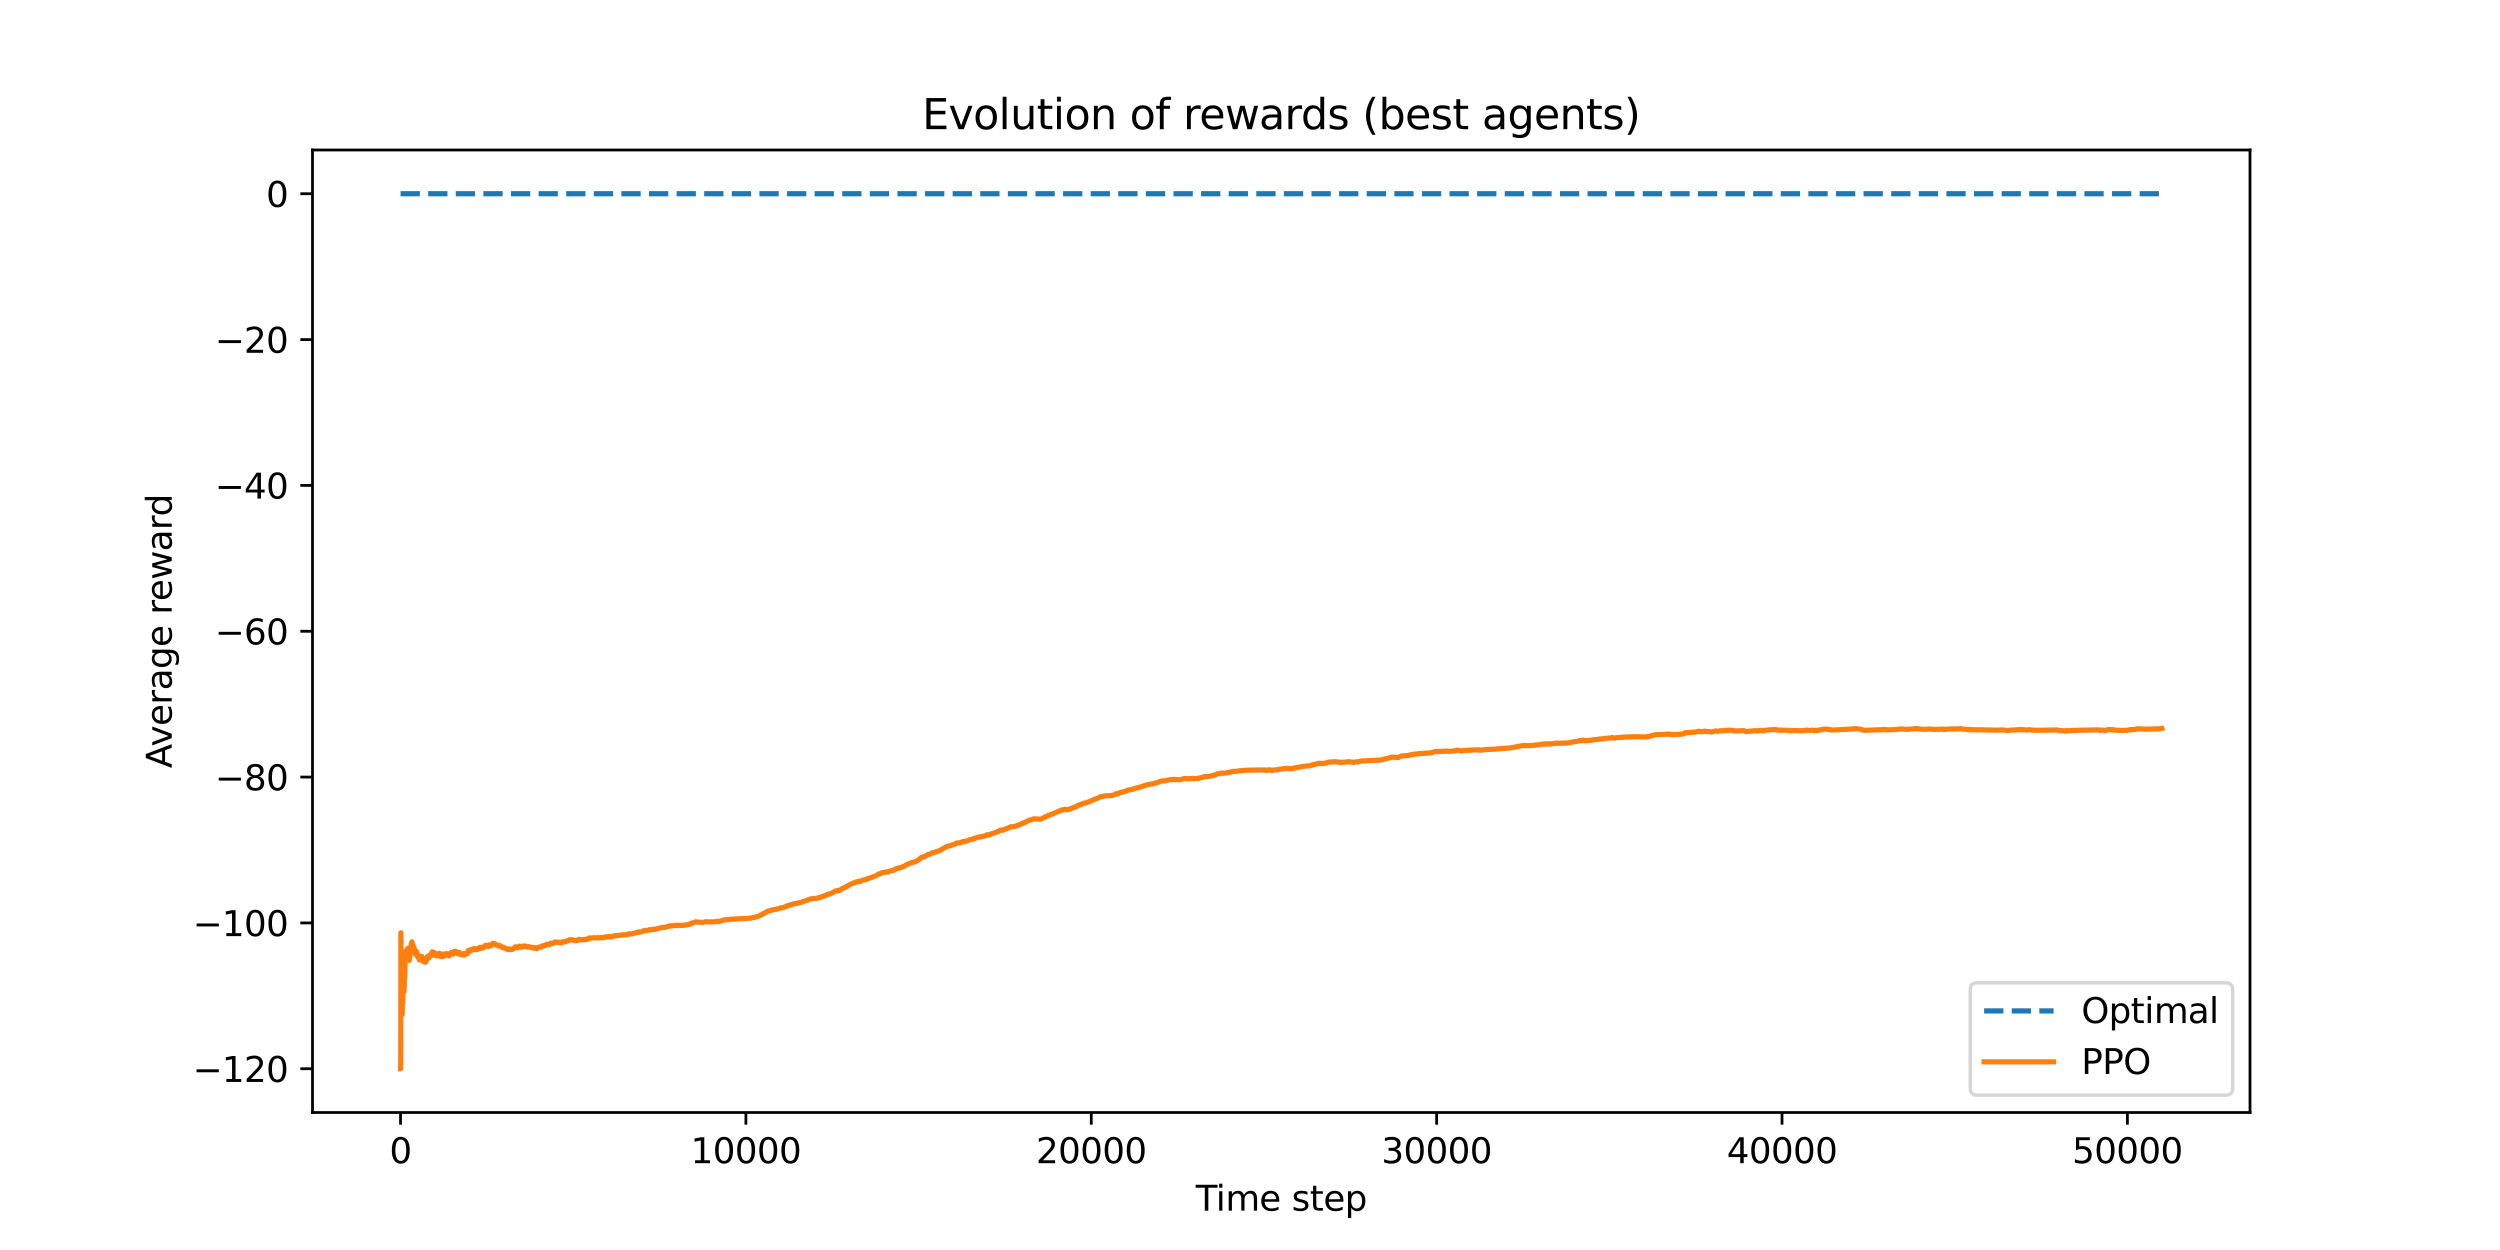 <?xml version="1.0" encoding="utf-8" standalone="no"?>
<!DOCTYPE svg PUBLIC "-//W3C//DTD SVG 1.1//EN"
  "http://www.w3.org/Graphics/SVG/1.1/DTD/svg11.dtd">
<svg xmlns:xlink="http://www.w3.org/1999/xlink" width="720pt" height="360pt" viewBox="0 0 720 360" xmlns="http://www.w3.org/2000/svg" version="1.1">
 <defs>
  <style type="text/css">*{stroke-linejoin: round; stroke-linecap: butt}</style>
 </defs>
 <g id="figure_1">
  <g id="patch_1">
   <path d="M 0 360 
L 720 360 
L 720 0 
L 0 0 
z
" style="fill: #ffffff"/>
  </g>
  <g id="axes_1">
   <g id="patch_2">
    <path d="M 90 320.4 
L 648 320.4 
L 648 43.2 
L 90 43.2 
z
" style="fill: #ffffff"/>
   </g>
   <g id="matplotlib.axis_1">
    <g id="xtick_1">
     <g id="line2d_1">
      <defs>
       <path id="m666c82a10d" d="M 0 0 
L 0 3.5 
" style="stroke: #000000; stroke-width: 0.8"/>
      </defs>
      <g>
       <use xlink:href="#m666c82a10d" x="115.354" y="320.4" style="stroke: #000000; stroke-width: 0.8"/>
      </g>
     </g>
     <g id="text_1">
      <!-- 0 -->
      <g transform="translate(112.172 334.998) scale(0.1 -0.1)">
       <defs>
        <path id="DejaVuSans-30" d="M 2034 4250 
Q 1547 4250 1301 3770 
Q 1056 3291 1056 2328 
Q 1056 1369 1301 889 
Q 1547 409 2034 409 
Q 2525 409 2770 889 
Q 3016 1369 3016 2328 
Q 3016 3291 2770 3770 
Q 2525 4250 2034 4250 
z
M 2034 4750 
Q 2819 4750 3233 4129 
Q 3647 3509 3647 2328 
Q 3647 1150 3233 529 
Q 2819 -91 2034 -91 
Q 1250 -91 836 529 
Q 422 1150 422 2328 
Q 422 3509 836 4129 
Q 1250 4750 2034 4750 
z
" transform="scale(0.016)"/>
       </defs>
       <use xlink:href="#DejaVuSans-30"/>
      </g>
     </g>
    </g>
    <g id="xtick_2">
     <g id="line2d_2">
      <g>
       <use xlink:href="#m666c82a10d" x="214.821" y="320.4" style="stroke: #000000; stroke-width: 0.8"/>
      </g>
     </g>
     <g id="text_2">
      <!-- 10000 -->
      <g transform="translate(198.915 334.998) scale(0.1 -0.1)">
       <defs>
        <path id="DejaVuSans-31" d="M 794 531 
L 1825 531 
L 1825 4091 
L 703 3866 
L 703 4441 
L 1819 4666 
L 2450 4666 
L 2450 531 
L 3481 531 
L 3481 0 
L 794 0 
L 794 531 
z
" transform="scale(0.016)"/>
       </defs>
       <use xlink:href="#DejaVuSans-31"/>
       <use xlink:href="#DejaVuSans-30" x="63.623"/>
       <use xlink:href="#DejaVuSans-30" x="127.246"/>
       <use xlink:href="#DejaVuSans-30" x="190.869"/>
       <use xlink:href="#DejaVuSans-30" x="254.492"/>
      </g>
     </g>
    </g>
    <g id="xtick_3">
     <g id="line2d_3">
      <g>
       <use xlink:href="#m666c82a10d" x="314.288" y="320.4" style="stroke: #000000; stroke-width: 0.8"/>
      </g>
     </g>
     <g id="text_3">
      <!-- 20000 -->
      <g transform="translate(298.382 334.998) scale(0.1 -0.1)">
       <defs>
        <path id="DejaVuSans-32" d="M 1228 531 
L 3431 531 
L 3431 0 
L 469 0 
L 469 531 
Q 828 903 1448 1529 
Q 2069 2156 2228 2338 
Q 2531 2678 2651 2914 
Q 2772 3150 2772 3378 
Q 2772 3750 2511 3984 
Q 2250 4219 1831 4219 
Q 1534 4219 1204 4116 
Q 875 4013 500 3803 
L 500 4441 
Q 881 4594 1212 4672 
Q 1544 4750 1819 4750 
Q 2544 4750 2975 4387 
Q 3406 4025 3406 3419 
Q 3406 3131 3298 2873 
Q 3191 2616 2906 2266 
Q 2828 2175 2409 1742 
Q 1991 1309 1228 531 
z
" transform="scale(0.016)"/>
       </defs>
       <use xlink:href="#DejaVuSans-32"/>
       <use xlink:href="#DejaVuSans-30" x="63.623"/>
       <use xlink:href="#DejaVuSans-30" x="127.246"/>
       <use xlink:href="#DejaVuSans-30" x="190.869"/>
       <use xlink:href="#DejaVuSans-30" x="254.492"/>
      </g>
     </g>
    </g>
    <g id="xtick_4">
     <g id="line2d_4">
      <g>
       <use xlink:href="#m666c82a10d" x="413.755" y="320.4" style="stroke: #000000; stroke-width: 0.8"/>
      </g>
     </g>
     <g id="text_4">
      <!-- 30000 -->
      <g transform="translate(397.849 334.998) scale(0.1 -0.1)">
       <defs>
        <path id="DejaVuSans-33" d="M 2597 2516 
Q 3050 2419 3304 2112 
Q 3559 1806 3559 1356 
Q 3559 666 3084 287 
Q 2609 -91 1734 -91 
Q 1441 -91 1130 -33 
Q 819 25 488 141 
L 488 750 
Q 750 597 1062 519 
Q 1375 441 1716 441 
Q 2309 441 2620 675 
Q 2931 909 2931 1356 
Q 2931 1769 2642 2001 
Q 2353 2234 1838 2234 
L 1294 2234 
L 1294 2753 
L 1863 2753 
Q 2328 2753 2575 2939 
Q 2822 3125 2822 3475 
Q 2822 3834 2567 4026 
Q 2313 4219 1838 4219 
Q 1578 4219 1281 4162 
Q 984 4106 628 3988 
L 628 4550 
Q 988 4650 1302 4700 
Q 1616 4750 1894 4750 
Q 2613 4750 3031 4423 
Q 3450 4097 3450 3541 
Q 3450 3153 3228 2886 
Q 3006 2619 2597 2516 
z
" transform="scale(0.016)"/>
       </defs>
       <use xlink:href="#DejaVuSans-33"/>
       <use xlink:href="#DejaVuSans-30" x="63.623"/>
       <use xlink:href="#DejaVuSans-30" x="127.246"/>
       <use xlink:href="#DejaVuSans-30" x="190.869"/>
       <use xlink:href="#DejaVuSans-30" x="254.492"/>
      </g>
     </g>
    </g>
    <g id="xtick_5">
     <g id="line2d_5">
      <g>
       <use xlink:href="#m666c82a10d" x="513.222" y="320.4" style="stroke: #000000; stroke-width: 0.8"/>
      </g>
     </g>
     <g id="text_5">
      <!-- 40000 -->
      <g transform="translate(497.316 334.998) scale(0.1 -0.1)">
       <defs>
        <path id="DejaVuSans-34" d="M 2419 4116 
L 825 1625 
L 2419 1625 
L 2419 4116 
z
M 2253 4666 
L 3047 4666 
L 3047 1625 
L 3713 1625 
L 3713 1100 
L 3047 1100 
L 3047 0 
L 2419 0 
L 2419 1100 
L 313 1100 
L 313 1709 
L 2253 4666 
z
" transform="scale(0.016)"/>
       </defs>
       <use xlink:href="#DejaVuSans-34"/>
       <use xlink:href="#DejaVuSans-30" x="63.623"/>
       <use xlink:href="#DejaVuSans-30" x="127.246"/>
       <use xlink:href="#DejaVuSans-30" x="190.869"/>
       <use xlink:href="#DejaVuSans-30" x="254.492"/>
      </g>
     </g>
    </g>
    <g id="xtick_6">
     <g id="line2d_6">
      <g>
       <use xlink:href="#m666c82a10d" x="612.69" y="320.4" style="stroke: #000000; stroke-width: 0.8"/>
      </g>
     </g>
     <g id="text_6">
      <!-- 50000 -->
      <g transform="translate(596.783 334.998) scale(0.1 -0.1)">
       <defs>
        <path id="DejaVuSans-35" d="M 691 4666 
L 3169 4666 
L 3169 4134 
L 1269 4134 
L 1269 2991 
Q 1406 3038 1543 3061 
Q 1681 3084 1819 3084 
Q 2600 3084 3056 2656 
Q 3513 2228 3513 1497 
Q 3513 744 3044 326 
Q 2575 -91 1722 -91 
Q 1428 -91 1123 -41 
Q 819 9 494 109 
L 494 744 
Q 775 591 1075 516 
Q 1375 441 1709 441 
Q 2250 441 2565 725 
Q 2881 1009 2881 1497 
Q 2881 1984 2565 2268 
Q 2250 2553 1709 2553 
Q 1456 2553 1204 2497 
Q 953 2441 691 2322 
L 691 4666 
z
" transform="scale(0.016)"/>
       </defs>
       <use xlink:href="#DejaVuSans-35"/>
       <use xlink:href="#DejaVuSans-30" x="63.623"/>
       <use xlink:href="#DejaVuSans-30" x="127.246"/>
       <use xlink:href="#DejaVuSans-30" x="190.869"/>
       <use xlink:href="#DejaVuSans-30" x="254.492"/>
      </g>
     </g>
    </g>
    <g id="text_7">
     <!-- Time step -->
     <g transform="translate(344.362 348.677) scale(0.1 -0.1)">
      <defs>
       <path id="DejaVuSans-54" d="M -19 4666 
L 3928 4666 
L 3928 4134 
L 2272 4134 
L 2272 0 
L 1638 0 
L 1638 4134 
L -19 4134 
L -19 4666 
z
" transform="scale(0.016)"/>
       <path id="DejaVuSans-69" d="M 603 3500 
L 1178 3500 
L 1178 0 
L 603 0 
L 603 3500 
z
M 603 4863 
L 1178 4863 
L 1178 4134 
L 603 4134 
L 603 4863 
z
" transform="scale(0.016)"/>
       <path id="DejaVuSans-6d" d="M 3328 2828 
Q 3544 3216 3844 3400 
Q 4144 3584 4550 3584 
Q 5097 3584 5394 3201 
Q 5691 2819 5691 2113 
L 5691 0 
L 5113 0 
L 5113 2094 
Q 5113 2597 4934 2840 
Q 4756 3084 4391 3084 
Q 3944 3084 3684 2787 
Q 3425 2491 3425 1978 
L 3425 0 
L 2847 0 
L 2847 2094 
Q 2847 2600 2669 2842 
Q 2491 3084 2119 3084 
Q 1678 3084 1418 2786 
Q 1159 2488 1159 1978 
L 1159 0 
L 581 0 
L 581 3500 
L 1159 3500 
L 1159 2956 
Q 1356 3278 1631 3431 
Q 1906 3584 2284 3584 
Q 2666 3584 2933 3390 
Q 3200 3197 3328 2828 
z
" transform="scale(0.016)"/>
       <path id="DejaVuSans-65" d="M 3597 1894 
L 3597 1613 
L 953 1613 
Q 991 1019 1311 708 
Q 1631 397 2203 397 
Q 2534 397 2845 478 
Q 3156 559 3463 722 
L 3463 178 
Q 3153 47 2828 -22 
Q 2503 -91 2169 -91 
Q 1331 -91 842 396 
Q 353 884 353 1716 
Q 353 2575 817 3079 
Q 1281 3584 2069 3584 
Q 2775 3584 3186 3129 
Q 3597 2675 3597 1894 
z
M 3022 2063 
Q 3016 2534 2758 2815 
Q 2500 3097 2075 3097 
Q 1594 3097 1305 2825 
Q 1016 2553 972 2059 
L 3022 2063 
z
" transform="scale(0.016)"/>
       <path id="DejaVuSans-20" transform="scale(0.016)"/>
       <path id="DejaVuSans-73" d="M 2834 3397 
L 2834 2853 
Q 2591 2978 2328 3040 
Q 2066 3103 1784 3103 
Q 1356 3103 1142 2972 
Q 928 2841 928 2578 
Q 928 2378 1081 2264 
Q 1234 2150 1697 2047 
L 1894 2003 
Q 2506 1872 2764 1633 
Q 3022 1394 3022 966 
Q 3022 478 2636 193 
Q 2250 -91 1575 -91 
Q 1294 -91 989 -36 
Q 684 19 347 128 
L 347 722 
Q 666 556 975 473 
Q 1284 391 1588 391 
Q 1994 391 2212 530 
Q 2431 669 2431 922 
Q 2431 1156 2273 1281 
Q 2116 1406 1581 1522 
L 1381 1569 
Q 847 1681 609 1914 
Q 372 2147 372 2553 
Q 372 3047 722 3315 
Q 1072 3584 1716 3584 
Q 2034 3584 2315 3537 
Q 2597 3491 2834 3397 
z
" transform="scale(0.016)"/>
       <path id="DejaVuSans-74" d="M 1172 4494 
L 1172 3500 
L 2356 3500 
L 2356 3053 
L 1172 3053 
L 1172 1153 
Q 1172 725 1289 603 
Q 1406 481 1766 481 
L 2356 481 
L 2356 0 
L 1766 0 
Q 1100 0 847 248 
Q 594 497 594 1153 
L 594 3053 
L 172 3053 
L 172 3500 
L 594 3500 
L 594 4494 
L 1172 4494 
z
" transform="scale(0.016)"/>
       <path id="DejaVuSans-70" d="M 1159 525 
L 1159 -1331 
L 581 -1331 
L 581 3500 
L 1159 3500 
L 1159 2969 
Q 1341 3281 1617 3432 
Q 1894 3584 2278 3584 
Q 2916 3584 3314 3078 
Q 3713 2572 3713 1747 
Q 3713 922 3314 415 
Q 2916 -91 2278 -91 
Q 1894 -91 1617 61 
Q 1341 213 1159 525 
z
M 3116 1747 
Q 3116 2381 2855 2742 
Q 2594 3103 2138 3103 
Q 1681 3103 1420 2742 
Q 1159 2381 1159 1747 
Q 1159 1113 1420 752 
Q 1681 391 2138 391 
Q 2594 391 2855 752 
Q 3116 1113 3116 1747 
z
" transform="scale(0.016)"/>
      </defs>
      <use xlink:href="#DejaVuSans-54"/>
      <use xlink:href="#DejaVuSans-69" x="57.959"/>
      <use xlink:href="#DejaVuSans-6d" x="85.742"/>
      <use xlink:href="#DejaVuSans-65" x="183.154"/>
      <use xlink:href="#DejaVuSans-20" x="244.678"/>
      <use xlink:href="#DejaVuSans-73" x="276.465"/>
      <use xlink:href="#DejaVuSans-74" x="328.564"/>
      <use xlink:href="#DejaVuSans-65" x="367.773"/>
      <use xlink:href="#DejaVuSans-70" x="429.297"/>
     </g>
    </g>
   </g>
   <g id="matplotlib.axis_2">
    <g id="ytick_1">
     <g id="line2d_7">
      <defs>
       <path id="m90d214465a" d="M 0 0 
L -3.5 0 
" style="stroke: #000000; stroke-width: 0.8"/>
      </defs>
      <g>
       <use xlink:href="#m90d214465a" x="90" y="307.8" style="stroke: #000000; stroke-width: 0.8"/>
      </g>
     </g>
     <g id="text_8">
      <!-- −120 -->
      <g transform="translate(55.533 311.599) scale(0.1 -0.1)">
       <defs>
        <path id="DejaVuSans-2212" d="M 678 2272 
L 4684 2272 
L 4684 1741 
L 678 1741 
L 678 2272 
z
" transform="scale(0.016)"/>
       </defs>
       <use xlink:href="#DejaVuSans-2212"/>
       <use xlink:href="#DejaVuSans-31" x="83.789"/>
       <use xlink:href="#DejaVuSans-32" x="147.412"/>
       <use xlink:href="#DejaVuSans-30" x="211.035"/>
      </g>
     </g>
    </g>
    <g id="ytick_2">
     <g id="line2d_8">
      <g>
       <use xlink:href="#m90d214465a" x="90" y="265.8" style="stroke: #000000; stroke-width: 0.8"/>
      </g>
     </g>
     <g id="text_9">
      <!-- −100 -->
      <g transform="translate(55.533 269.599) scale(0.1 -0.1)">
       <use xlink:href="#DejaVuSans-2212"/>
       <use xlink:href="#DejaVuSans-31" x="83.789"/>
       <use xlink:href="#DejaVuSans-30" x="147.412"/>
       <use xlink:href="#DejaVuSans-30" x="211.035"/>
      </g>
     </g>
    </g>
    <g id="ytick_3">
     <g id="line2d_9">
      <g>
       <use xlink:href="#m90d214465a" x="90" y="223.8" style="stroke: #000000; stroke-width: 0.8"/>
      </g>
     </g>
     <g id="text_10">
      <!-- −80 -->
      <g transform="translate(61.895 227.599) scale(0.1 -0.1)">
       <defs>
        <path id="DejaVuSans-38" d="M 2034 2216 
Q 1584 2216 1326 1975 
Q 1069 1734 1069 1313 
Q 1069 891 1326 650 
Q 1584 409 2034 409 
Q 2484 409 2743 651 
Q 3003 894 3003 1313 
Q 3003 1734 2745 1975 
Q 2488 2216 2034 2216 
z
M 1403 2484 
Q 997 2584 770 2862 
Q 544 3141 544 3541 
Q 544 4100 942 4425 
Q 1341 4750 2034 4750 
Q 2731 4750 3128 4425 
Q 3525 4100 3525 3541 
Q 3525 3141 3298 2862 
Q 3072 2584 2669 2484 
Q 3125 2378 3379 2068 
Q 3634 1759 3634 1313 
Q 3634 634 3220 271 
Q 2806 -91 2034 -91 
Q 1263 -91 848 271 
Q 434 634 434 1313 
Q 434 1759 690 2068 
Q 947 2378 1403 2484 
z
M 1172 3481 
Q 1172 3119 1398 2916 
Q 1625 2713 2034 2713 
Q 2441 2713 2670 2916 
Q 2900 3119 2900 3481 
Q 2900 3844 2670 4047 
Q 2441 4250 2034 4250 
Q 1625 4250 1398 4047 
Q 1172 3844 1172 3481 
z
" transform="scale(0.016)"/>
       </defs>
       <use xlink:href="#DejaVuSans-2212"/>
       <use xlink:href="#DejaVuSans-38" x="83.789"/>
       <use xlink:href="#DejaVuSans-30" x="147.412"/>
      </g>
     </g>
    </g>
    <g id="ytick_4">
     <g id="line2d_10">
      <g>
       <use xlink:href="#m90d214465a" x="90" y="181.8" style="stroke: #000000; stroke-width: 0.8"/>
      </g>
     </g>
     <g id="text_11">
      <!-- −60 -->
      <g transform="translate(61.895 185.599) scale(0.1 -0.1)">
       <defs>
        <path id="DejaVuSans-36" d="M 2113 2584 
Q 1688 2584 1439 2293 
Q 1191 2003 1191 1497 
Q 1191 994 1439 701 
Q 1688 409 2113 409 
Q 2538 409 2786 701 
Q 3034 994 3034 1497 
Q 3034 2003 2786 2293 
Q 2538 2584 2113 2584 
z
M 3366 4563 
L 3366 3988 
Q 3128 4100 2886 4159 
Q 2644 4219 2406 4219 
Q 1781 4219 1451 3797 
Q 1122 3375 1075 2522 
Q 1259 2794 1537 2939 
Q 1816 3084 2150 3084 
Q 2853 3084 3261 2657 
Q 3669 2231 3669 1497 
Q 3669 778 3244 343 
Q 2819 -91 2113 -91 
Q 1303 -91 875 529 
Q 447 1150 447 2328 
Q 447 3434 972 4092 
Q 1497 4750 2381 4750 
Q 2619 4750 2861 4703 
Q 3103 4656 3366 4563 
z
" transform="scale(0.016)"/>
       </defs>
       <use xlink:href="#DejaVuSans-2212"/>
       <use xlink:href="#DejaVuSans-36" x="83.789"/>
       <use xlink:href="#DejaVuSans-30" x="147.412"/>
      </g>
     </g>
    </g>
    <g id="ytick_5">
     <g id="line2d_11">
      <g>
       <use xlink:href="#m90d214465a" x="90" y="139.8" style="stroke: #000000; stroke-width: 0.8"/>
      </g>
     </g>
     <g id="text_12">
      <!-- −40 -->
      <g transform="translate(61.895 143.599) scale(0.1 -0.1)">
       <use xlink:href="#DejaVuSans-2212"/>
       <use xlink:href="#DejaVuSans-34" x="83.789"/>
       <use xlink:href="#DejaVuSans-30" x="147.412"/>
      </g>
     </g>
    </g>
    <g id="ytick_6">
     <g id="line2d_12">
      <g>
       <use xlink:href="#m90d214465a" x="90" y="97.8" style="stroke: #000000; stroke-width: 0.8"/>
      </g>
     </g>
     <g id="text_13">
      <!-- −20 -->
      <g transform="translate(61.895 101.599) scale(0.1 -0.1)">
       <use xlink:href="#DejaVuSans-2212"/>
       <use xlink:href="#DejaVuSans-32" x="83.789"/>
       <use xlink:href="#DejaVuSans-30" x="147.412"/>
      </g>
     </g>
    </g>
    <g id="ytick_7">
     <g id="line2d_13">
      <g>
       <use xlink:href="#m90d214465a" x="90" y="55.8" style="stroke: #000000; stroke-width: 0.8"/>
      </g>
     </g>
     <g id="text_14">
      <!-- 0 -->
      <g transform="translate(76.638 59.599) scale(0.1 -0.1)">
       <use xlink:href="#DejaVuSans-30"/>
      </g>
     </g>
    </g>
    <g id="text_15">
     <!-- Average reward -->
     <g transform="translate(49.453 221.237) rotate(-90) scale(0.1 -0.1)">
      <defs>
       <path id="DejaVuSans-41" d="M 2188 4044 
L 1331 1722 
L 3047 1722 
L 2188 4044 
z
M 1831 4666 
L 2547 4666 
L 4325 0 
L 3669 0 
L 3244 1197 
L 1141 1197 
L 716 0 
L 50 0 
L 1831 4666 
z
" transform="scale(0.016)"/>
       <path id="DejaVuSans-76" d="M 191 3500 
L 800 3500 
L 1894 563 
L 2988 3500 
L 3597 3500 
L 2284 0 
L 1503 0 
L 191 3500 
z
" transform="scale(0.016)"/>
       <path id="DejaVuSans-72" d="M 2631 2963 
Q 2534 3019 2420 3045 
Q 2306 3072 2169 3072 
Q 1681 3072 1420 2755 
Q 1159 2438 1159 1844 
L 1159 0 
L 581 0 
L 581 3500 
L 1159 3500 
L 1159 2956 
Q 1341 3275 1631 3429 
Q 1922 3584 2338 3584 
Q 2397 3584 2469 3576 
Q 2541 3569 2628 3553 
L 2631 2963 
z
" transform="scale(0.016)"/>
       <path id="DejaVuSans-61" d="M 2194 1759 
Q 1497 1759 1228 1600 
Q 959 1441 959 1056 
Q 959 750 1161 570 
Q 1363 391 1709 391 
Q 2188 391 2477 730 
Q 2766 1069 2766 1631 
L 2766 1759 
L 2194 1759 
z
M 3341 1997 
L 3341 0 
L 2766 0 
L 2766 531 
Q 2569 213 2275 61 
Q 1981 -91 1556 -91 
Q 1019 -91 701 211 
Q 384 513 384 1019 
Q 384 1609 779 1909 
Q 1175 2209 1959 2209 
L 2766 2209 
L 2766 2266 
Q 2766 2663 2505 2880 
Q 2244 3097 1772 3097 
Q 1472 3097 1187 3025 
Q 903 2953 641 2809 
L 641 3341 
Q 956 3463 1253 3523 
Q 1550 3584 1831 3584 
Q 2591 3584 2966 3190 
Q 3341 2797 3341 1997 
z
" transform="scale(0.016)"/>
       <path id="DejaVuSans-67" d="M 2906 1791 
Q 2906 2416 2648 2759 
Q 2391 3103 1925 3103 
Q 1463 3103 1205 2759 
Q 947 2416 947 1791 
Q 947 1169 1205 825 
Q 1463 481 1925 481 
Q 2391 481 2648 825 
Q 2906 1169 2906 1791 
z
M 3481 434 
Q 3481 -459 3084 -895 
Q 2688 -1331 1869 -1331 
Q 1566 -1331 1297 -1286 
Q 1028 -1241 775 -1147 
L 775 -588 
Q 1028 -725 1275 -790 
Q 1522 -856 1778 -856 
Q 2344 -856 2625 -561 
Q 2906 -266 2906 331 
L 2906 616 
Q 2728 306 2450 153 
Q 2172 0 1784 0 
Q 1141 0 747 490 
Q 353 981 353 1791 
Q 353 2603 747 3093 
Q 1141 3584 1784 3584 
Q 2172 3584 2450 3431 
Q 2728 3278 2906 2969 
L 2906 3500 
L 3481 3500 
L 3481 434 
z
" transform="scale(0.016)"/>
       <path id="DejaVuSans-77" d="M 269 3500 
L 844 3500 
L 1563 769 
L 2278 3500 
L 2956 3500 
L 3675 769 
L 4391 3500 
L 4966 3500 
L 4050 0 
L 3372 0 
L 2619 2869 
L 1863 0 
L 1184 0 
L 269 3500 
z
" transform="scale(0.016)"/>
       <path id="DejaVuSans-64" d="M 2906 2969 
L 2906 4863 
L 3481 4863 
L 3481 0 
L 2906 0 
L 2906 525 
Q 2725 213 2448 61 
Q 2172 -91 1784 -91 
Q 1150 -91 751 415 
Q 353 922 353 1747 
Q 353 2572 751 3078 
Q 1150 3584 1784 3584 
Q 2172 3584 2448 3432 
Q 2725 3281 2906 2969 
z
M 947 1747 
Q 947 1113 1208 752 
Q 1469 391 1925 391 
Q 2381 391 2643 752 
Q 2906 1113 2906 1747 
Q 2906 2381 2643 2742 
Q 2381 3103 1925 3103 
Q 1469 3103 1208 2742 
Q 947 2381 947 1747 
z
" transform="scale(0.016)"/>
      </defs>
      <use xlink:href="#DejaVuSans-41"/>
      <use xlink:href="#DejaVuSans-76" x="62.533"/>
      <use xlink:href="#DejaVuSans-65" x="121.713"/>
      <use xlink:href="#DejaVuSans-72" x="183.236"/>
      <use xlink:href="#DejaVuSans-61" x="224.35"/>
      <use xlink:href="#DejaVuSans-67" x="285.629"/>
      <use xlink:href="#DejaVuSans-65" x="349.105"/>
      <use xlink:href="#DejaVuSans-20" x="410.629"/>
      <use xlink:href="#DejaVuSans-72" x="442.416"/>
      <use xlink:href="#DejaVuSans-65" x="481.279"/>
      <use xlink:href="#DejaVuSans-77" x="542.803"/>
      <use xlink:href="#DejaVuSans-61" x="624.59"/>
      <use xlink:href="#DejaVuSans-72" x="685.869"/>
      <use xlink:href="#DejaVuSans-64" x="725.232"/>
     </g>
    </g>
   </g>
   <g id="line2d_14">
    <path d="M 115.364 55.8 
L 622.636 55.8 
L 622.636 55.8 
" clip-path="url(#p2a35c1ec29)" style="fill: none; stroke-dasharray: 5.55,2.4; stroke-dashoffset: 0; stroke: #1f77b4; stroke-width: 1.5"/>
   </g>
   <g id="line2d_15">
    <path d="M 115.364 307.8 
L 115.413 307.8 
L 115.453 268.652 
L 115.533 281.384 
L 115.543 277.999 
L 115.582 283.182 
L 115.642 279.121 
L 115.831 292.117 
L 115.861 290.437 
L 115.891 286.36 
L 115.98 287.983 
L 116.01 288.884 
L 116.02 287.812 
L 116.03 288.105 
L 116.1 280.266 
L 116.149 282.774 
L 116.189 282.386 
L 116.338 285.217 
L 116.358 285.664 
L 116.388 284.154 
L 116.428 284.252 
L 116.438 282.541 
L 116.537 280.372 
L 116.557 280.825 
L 116.577 281.564 
L 116.607 278.189 
L 116.627 278.323 
L 116.637 276.924 
L 116.746 274.154 
L 116.756 274.393 
L 116.796 275.314 
L 116.806 274.099 
L 116.885 275.26 
L 116.915 274.726 
L 116.975 275.613 
L 116.985 275.809 
L 117.015 274.583 
L 117.025 274.781 
L 117.035 273.734 
L 117.124 275.664 
L 117.194 275.749 
L 117.273 274.143 
L 117.363 275.194 
L 117.373 274.907 
L 117.393 273.179 
L 117.482 274.311 
L 117.522 274.926 
L 117.532 274.117 
L 117.592 274.612 
L 117.641 273.273 
L 117.622 274.813 
L 117.711 274.332 
L 117.86 276.597 
L 117.93 275.929 
L 117.95 274.564 
L 118.049 275.3 
L 118.119 272.997 
L 118.228 273.749 
L 118.238 273.722 
L 118.248 273.839 
L 118.268 274.196 
L 118.328 273.584 
L 118.387 271.988 
L 118.457 272.5 
L 118.576 271.349 
L 118.487 272.548 
L 118.606 271.684 
L 118.626 271.265 
L 118.775 272.477 
L 118.825 271.962 
L 118.905 272.003 
L 119.143 273.42 
L 119.153 273.272 
L 119.223 273.678 
L 119.233 273.765 
L 119.243 273.315 
L 119.253 272.867 
L 119.342 273.478 
L 119.591 274.77 
L 119.7 273.825 
L 119.75 274.019 
L 119.77 273.967 
L 119.909 274.666 
L 119.919 274.28 
L 119.989 275.134 
L 120.009 274.824 
L 120.019 274.895 
L 120.029 274.518 
L 120.039 274.143 
L 120.128 274.527 
L 120.148 274.477 
L 120.347 275.684 
L 120.367 274.978 
L 120.466 275.103 
L 120.755 276.425 
L 120.785 275.752 
L 120.874 275.956 
L 120.984 276.427 
L 121.003 276.218 
L 121.083 275.697 
L 121.123 275.918 
L 121.182 275.747 
L 121.153 276.098 
L 121.222 275.965 
L 121.362 276.252 
L 121.252 275.82 
L 121.381 276.217 
L 121.491 275.437 
L 121.511 275.542 
L 121.819 276.868 
L 121.859 276.78 
L 121.938 276.797 
L 121.998 276.489 
L 122.147 276.85 
L 122.157 276.762 
L 122.277 276.385 
L 122.287 276.483 
L 122.426 276.933 
L 122.476 276.855 
L 122.555 277.129 
L 122.595 276.029 
L 122.684 276.329 
L 122.834 276.714 
L 122.983 275.726 
L 123.043 275.666 
L 123.023 275.784 
L 123.062 275.749 
L 123.092 275.953 
L 123.112 275.497 
L 123.162 275.649 
L 123.172 275.577 
L 123.261 275.715 
L 123.321 275.789 
L 123.291 275.669 
L 123.351 275.744 
L 123.361 275.523 
L 123.45 275.879 
L 123.46 275.919 
L 123.51 275.67 
L 123.56 275.865 
L 123.6 275.808 
L 123.669 275.164 
L 123.729 275.347 
L 123.808 275.439 
L 123.749 275.316 
L 123.858 275.416 
L 123.938 275.165 
L 123.977 275.211 
L 123.997 275.286 
L 124.017 275.152 
L 124.057 275.198 
L 124.147 274.674 
L 124.176 274.786 
L 124.196 274.931 
L 124.226 274.704 
L 124.286 274.824 
L 124.346 275.084 
L 124.355 274.888 
L 124.485 274.122 
L 124.495 274.158 
L 124.634 274.381 
L 124.723 274.189 
L 124.753 274.295 
L 124.843 274.252 
L 124.912 274.513 
L 124.942 274.261 
L 125.012 274.503 
L 125.201 274.799 
L 125.211 274.741 
L 125.261 274.907 
L 125.3 274.857 
L 125.43 275.211 
L 125.47 275.043 
L 125.539 275.276 
L 125.589 274.965 
L 125.599 274.956 
L 125.629 275.052 
L 125.678 275.164 
L 125.718 275.115 
L 125.738 274.776 
L 125.838 274.85 
L 125.847 274.881 
L 125.867 274.772 
L 125.887 274.834 
L 125.897 274.667 
L 125.967 274.884 
L 125.987 274.867 
L 126.086 275.173 
L 126.126 274.989 
L 126.136 274.825 
L 126.206 275.045 
L 126.235 274.95 
L 126.355 275.314 
L 126.395 275.123 
L 126.534 274.546 
L 126.584 274.656 
L 126.723 274.879 
L 126.603 274.635 
L 126.733 274.829 
L 126.773 274.706 
L 126.832 274.842 
L 126.952 275.195 
L 127.031 275.108 
L 127.091 275.019 
L 127.081 275.17 
L 127.131 275.059 
L 127.23 275.507 
L 127.28 275.391 
L 127.29 275.213 
L 127.379 275.433 
L 127.429 275.531 
L 127.439 275.385 
L 127.519 274.767 
L 127.568 274.953 
L 127.658 275.085 
L 127.678 274.951 
L 127.717 274.916 
L 127.737 274.969 
L 127.897 275.37 
L 127.976 274.864 
L 127.916 275.378 
L 128.076 275.018 
L 128.115 275.28 
L 128.195 275.188 
L 128.274 274.872 
L 128.314 274.973 
L 128.354 274.972 
L 128.344 275.016 
L 128.384 275.047 
L 128.404 275.097 
L 128.444 274.899 
L 128.454 274.924 
L 128.483 274.612 
L 128.593 274.782 
L 128.613 274.879 
L 128.652 274.774 
L 128.682 274.817 
L 128.692 274.685 
L 128.782 274.948 
L 128.941 275.121 
L 128.971 274.947 
L 129.05 275.087 
L 129.09 275.051 
L 129.14 275.169 
L 129.16 275.085 
L 129.229 275.034 
L 129.369 275.301 
L 129.398 275.162 
L 129.408 275.185 
L 129.498 274.772 
L 129.538 274.835 
L 129.587 274.676 
L 129.657 274.892 
L 129.737 274.431 
L 129.796 274.511 
L 129.926 274.654 
L 130.005 274.488 
L 129.985 274.671 
L 130.035 274.556 
L 130.085 274.607 
L 130.095 274.487 
L 130.115 274.532 
L 130.144 274.256 
L 130.224 274.435 
L 130.353 274.683 
L 130.373 274.606 
L 130.403 274.473 
L 130.483 274.618 
L 130.562 274.803 
L 130.612 274.688 
L 130.731 274.031 
L 130.771 274.087 
L 130.791 274.072 
L 130.92 274.148 
L 130.95 274.128 
L 130.99 274.214 
L 131.04 274.263 
L 131.05 274.151 
L 131.089 274.179 
L 131.239 273.953 
L 131.139 274.21 
L 131.249 273.974 
L 131.517 274.317 
L 131.527 274.312 
L 131.557 274.189 
L 131.587 274.367 
L 131.617 274.372 
L 131.796 274.611 
L 131.806 274.504 
L 131.875 274.644 
L 131.905 274.595 
L 132.044 274.732 
L 131.935 274.546 
L 132.054 274.697 
L 132.094 274.614 
L 132.164 274.673 
L 132.203 274.752 
L 132.243 274.673 
L 132.363 274.382 
L 132.373 274.402 
L 132.392 274.335 
L 132.462 274.471 
L 132.731 274.949 
L 132.77 274.872 
L 132.85 274.946 
L 132.9 274.81 
L 133.009 274.865 
L 133.039 274.991 
L 133.069 274.807 
L 133.089 274.796 
L 133.178 274.684 
L 133.228 274.812 
L 133.367 275.051 
L 133.377 275.019 
L 133.427 275.04 
L 133.457 274.945 
L 133.477 274.981 
L 133.586 275.033 
L 133.606 275.069 
L 133.616 274.972 
L 133.666 274.875 
L 133.705 275.001 
L 133.725 274.922 
L 133.795 275.024 
L 133.805 274.928 
L 133.865 274.583 
L 133.934 274.693 
L 134.004 274.622 
L 134.073 274.746 
L 134.173 274.61 
L 134.203 274.663 
L 134.262 274.698 
L 134.223 274.65 
L 134.272 274.667 
L 134.332 274.566 
L 134.382 274.653 
L 134.422 274.722 
L 134.441 274.538 
L 134.471 274.59 
L 134.481 274.56 
L 134.541 274.674 
L 134.561 274.662 
L 134.571 274.679 
L 134.611 274.553 
L 134.75 274.106 
L 134.76 274.124 
L 134.8 274.042 
L 134.869 273.724 
L 134.929 273.804 
L 135.058 274.088 
L 135.148 273.977 
L 135.168 273.8 
L 135.267 273.865 
L 135.307 273.887 
L 135.357 273.836 
L 135.575 273.506 
L 135.774 273.697 
L 135.884 273.389 
L 135.904 273.44 
L 136.023 273.61 
L 136.063 273.492 
L 136.162 273.396 
L 136.172 273.412 
L 136.272 273.493 
L 136.282 273.41 
L 136.301 273.323 
L 136.391 273.338 
L 136.461 273.347 
L 136.471 273.264 
L 136.481 273.181 
L 136.58 273.276 
L 136.709 273.359 
L 136.61 273.239 
L 136.719 273.333 
L 136.729 273.251 
L 136.809 273.366 
L 136.819 273.363 
L 136.938 273.437 
L 137.117 273.522 
L 137.246 273.435 
L 137.256 273.451 
L 137.296 273.475 
L 137.306 273.386 
L 137.316 273.297 
L 137.416 273.383 
L 137.455 273.462 
L 137.525 273.381 
L 137.624 273.132 
L 137.694 273.242 
L 137.784 273.351 
L 137.793 273.274 
L 137.873 273.106 
L 137.913 273.129 
L 138.032 273.232 
L 138.042 273.155 
L 138.181 272.898 
L 138.241 272.819 
L 138.301 272.886 
L 138.311 272.862 
L 138.38 272.948 
L 138.45 273.014 
L 138.49 272.968 
L 138.51 272.817 
L 138.549 272.985 
L 138.589 272.988 
L 138.748 273.109 
L 138.768 273.062 
L 138.818 272.88 
L 138.888 272.966 
L 138.917 272.895 
L 138.997 272.99 
L 139.047 272.937 
L 139.126 273.015 
L 139.335 272.806 
L 139.365 272.85 
L 139.385 272.705 
L 139.415 272.748 
L 139.693 272.321 
L 139.703 272.335 
L 139.823 272.462 
L 139.843 272.368 
L 139.882 272.352 
L 139.932 272.424 
L 140.101 272.328 
L 140.111 272.258 
L 140.201 272.365 
L 140.439 272.556 
L 140.449 272.534 
L 140.489 272.482 
L 140.559 272.536 
L 140.668 272.593 
L 140.678 272.571 
L 140.827 272.251 
L 140.966 272.295 
L 140.996 272.138 
L 141.086 272.175 
L 141.354 272.433 
L 141.484 272.276 
L 141.524 272.314 
L 141.543 272.226 
L 141.553 272.24 
L 141.663 272.047 
L 141.683 272.074 
L 141.742 271.994 
L 141.892 271.718 
L 141.931 271.67 
L 141.981 271.759 
L 142.071 271.846 
L 142.1 271.808 
L 142.11 271.744 
L 142.18 271.827 
L 142.21 271.8 
L 142.339 271.942 
L 142.379 271.871 
L 142.478 271.891 
L 142.488 271.819 
L 142.787 272.085 
L 142.817 272.002 
L 142.866 272.125 
L 142.886 272.121 
L 142.996 272.192 
L 143.075 272.199 
L 143.016 272.155 
L 143.085 272.179 
L 143.115 272.112 
L 143.195 272.163 
L 143.433 272.305 
L 143.443 272.285 
L 143.513 272.373 
L 143.523 272.354 
L 143.543 272.305 
L 143.672 272.382 
L 143.682 272.363 
L 143.732 272.438 
L 143.771 272.424 
L 143.801 272.487 
L 143.871 272.458 
L 143.901 272.276 
L 143.99 272.386 
L 144.229 272.51 
L 144.259 272.527 
L 144.299 272.588 
L 144.597 272.792 
L 144.607 272.733 
L 144.687 272.862 
L 144.697 272.803 
L 144.866 272.904 
L 144.876 272.845 
L 144.895 272.783 
L 144.985 272.85 
L 145.214 272.952 
L 145.512 273.145 
L 145.522 273.088 
L 145.532 273.03 
L 145.582 273.142 
L 145.622 273.128 
L 145.721 273.21 
L 145.98 273.359 
L 146.029 273.253 
L 146.109 273.355 
L 146.218 273.453 
L 146.268 273.388 
L 146.437 273.299 
L 146.447 273.31 
L 146.686 273.411 
L 146.835 273.318 
L 146.845 273.329 
L 147.163 273.518 
L 147.203 273.401 
L 147.283 273.47 
L 147.303 273.492 
L 147.312 273.437 
L 147.342 273.441 
L 147.442 273.337 
L 147.462 273.358 
L 147.521 273.413 
L 147.541 273.342 
L 147.551 273.287 
L 147.641 273.394 
L 147.899 273.155 
L 147.989 273.222 
L 148.019 273.15 
L 148.148 272.968 
L 148.158 272.978 
L 148.357 272.679 
L 148.417 272.742 
L 148.446 272.711 
L 148.546 272.736 
L 148.596 272.686 
L 148.655 272.722 
L 148.665 272.705 
L 148.715 272.791 
L 148.745 272.783 
L 148.974 272.865 
L 149.013 272.852 
L 149.073 272.914 
L 149.123 272.927 
L 149.133 272.875 
L 149.232 272.783 
L 149.252 272.803 
L 149.262 272.814 
L 149.292 272.695 
L 149.302 272.705 
L 149.342 272.666 
L 149.411 272.738 
L 149.431 272.759 
L 149.461 272.64 
L 149.64 272.483 
L 149.66 272.522 
L 149.988 272.785 
L 150.008 272.758 
L 150.127 272.651 
L 150.058 272.776 
L 150.137 272.661 
L 150.267 272.799 
L 150.287 272.699 
L 150.426 272.539 
L 150.486 272.54 
L 150.525 272.498 
L 150.535 272.485 
L 150.605 272.566 
L 150.615 272.552 
L 150.724 272.56 
L 150.744 272.529 
L 150.863 272.445 
L 150.883 272.5 
L 150.983 272.561 
L 151.003 272.463 
L 151.112 272.434 
L 151.132 272.471 
L 151.321 272.509 
L 151.46 272.578 
L 151.58 272.622 
L 151.59 272.616 
L 151.858 272.767 
L 151.958 272.72 
L 151.978 272.739 
L 152.137 272.744 
L 152.286 272.626 
L 152.316 272.654 
L 152.485 272.744 
L 152.694 272.853 
L 152.704 272.806 
L 152.714 272.759 
L 152.813 272.803 
L 152.922 272.779 
L 152.932 272.764 
L 152.942 272.749 
L 153.012 272.841 
L 153.251 272.915 
L 153.36 272.854 
L 153.37 272.863 
L 153.788 273.117 
L 153.987 273.004 
L 154.036 273.016 
L 154.056 272.951 
L 154.066 272.906 
L 154.156 272.982 
L 154.365 273.046 
L 154.375 273.031 
L 154.395 273.012 
L 154.464 273.09 
L 154.603 273.215 
L 154.613 273.201 
L 154.962 272.822 
L 154.981 272.855 
L 155.101 272.892 
L 155.111 272.878 
L 155.22 272.84 
L 155.23 272.849 
L 155.25 272.814 
L 155.369 272.831 
L 155.499 272.821 
L 155.519 272.838 
L 155.538 272.752 
L 155.568 272.703 
L 155.648 272.75 
L 155.668 272.71 
L 155.747 272.702 
L 155.926 272.524 
L 155.966 272.567 
L 156.086 272.633 
L 156.095 272.619 
L 156.255 272.364 
L 156.265 272.372 
L 156.463 272.424 
L 156.473 272.41 
L 156.573 272.445 
L 156.652 272.448 
L 156.682 272.408 
L 156.822 272.27 
L 156.941 272.258 
L 156.951 272.276 
L 157.1 272.277 
L 157.408 271.976 
L 157.428 272.017 
L 157.568 271.998 
L 157.727 271.954 
L 157.916 271.986 
L 158.065 271.975 
L 158.264 272.074 
L 158.284 272.021 
L 158.403 271.962 
L 158.413 271.97 
L 158.443 271.877 
L 158.562 271.742 
L 158.582 271.758 
L 158.592 271.766 
L 158.622 271.695 
L 158.642 271.615 
L 158.741 271.666 
L 159.229 271.711 
L 159.348 271.676 
L 159.477 271.535 
L 159.487 271.543 
L 159.577 271.53 
L 159.587 271.491 
L 159.686 271.39 
L 159.716 271.415 
L 159.786 271.404 
L 159.796 271.365 
L 159.845 271.24 
L 159.925 271.302 
L 160.084 271.399 
L 160.283 271.322 
L 160.502 271.372 
L 160.651 271.36 
L 160.8 271.354 
L 160.87 271.351 
L 160.89 271.394 
L 161.039 271.457 
L 161.059 271.473 
L 161.079 271.397 
L 161.099 271.374 
L 161.188 271.407 
L 161.198 271.423 
L 161.327 271.458 
L 161.397 271.494 
L 161.417 271.517 
L 161.695 271.599 
L 161.755 271.49 
L 161.894 271.258 
L 161.914 271.274 
L 162.063 271.322 
L 162.203 271.315 
L 162.372 271.325 
L 162.65 271.167 
L 162.819 271.225 
L 162.829 271.189 
L 162.949 271.124 
L 163.028 271.171 
L 163.068 271.145 
L 163.207 270.984 
L 163.217 270.991 
L 163.337 271.004 
L 163.357 270.976 
L 163.546 270.889 
L 163.555 270.905 
L 163.744 270.912 
L 163.834 270.821 
L 163.953 270.631 
L 163.993 270.662 
L 164.202 270.691 
L 164.341 270.687 
L 164.5 270.709 
L 164.59 270.636 
L 164.62 270.659 
L 164.719 270.673 
L 164.729 270.638 
L 164.739 270.604 
L 164.829 270.653 
L 165.246 270.828 
L 165.376 270.851 
L 165.664 270.96 
L 165.784 270.942 
L 166.052 270.803 
L 166.271 270.834 
L 166.44 270.805 
L 166.48 270.815 
L 166.51 270.755 
L 166.649 270.553 
L 166.679 270.575 
L 166.788 270.609 
L 166.898 270.586 
L 167.027 270.538 
L 167.196 270.625 
L 167.355 270.683 
L 167.385 270.624 
L 167.604 270.619 
L 167.872 270.677 
L 168.28 270.609 
L 168.29 270.627 
L 168.32 270.53 
L 168.37 270.555 
L 168.748 270.54 
L 168.927 270.594 
L 168.937 270.562 
L 169.016 270.511 
L 169.056 270.55 
L 169.106 270.568 
L 169.155 270.491 
L 169.295 270.345 
L 169.305 270.352 
L 169.354 270.376 
L 169.404 270.328 
L 169.573 270.154 
L 169.792 270.208 
L 169.911 270.18 
L 170.041 270.146 
L 170.18 270.152 
L 170.309 270.15 
L 170.508 270.094 
L 170.638 270.12 
L 170.648 270.11 
L 170.866 270.049 
L 171.135 270.126 
L 171.234 270.08 
L 171.254 270.093 
L 171.513 270.146 
L 171.692 270.115 
L 171.921 270.14 
L 172.209 270.011 
L 172.567 270.136 
L 172.577 270.106 
L 172.677 270.152 
L 172.716 270.069 
L 172.746 270.073 
L 172.886 270.088 
L 172.985 270.137 
L 173.025 270.055 
L 173.164 269.971 
L 173.343 270.034 
L 173.433 270.077 
L 173.462 270.035 
L 173.552 270.07 
L 173.771 270.089 
L 173.91 270.003 
L 173.96 270.01 
L 174 269.942 
L 174.208 269.86 
L 174.218 269.873 
L 174.248 269.888 
L 174.298 269.823 
L 174.318 269.836 
L 174.427 269.875 
L 174.586 269.859 
L 174.785 269.83 
L 174.944 269.832 
L 175.094 269.727 
L 175.332 269.756 
L 175.501 269.743 
L 175.74 269.769 
L 175.87 269.791 
L 176.108 269.812 
L 176.327 269.767 
L 176.337 269.779 
L 176.397 269.686 
L 176.675 269.589 
L 176.755 269.58 
L 176.775 269.525 
L 176.874 269.522 
L 176.884 269.528 
L 177.023 269.486 
L 177.192 269.486 
L 177.362 269.485 
L 177.481 269.414 
L 177.491 269.42 
L 177.66 269.458 
L 179.013 269.29 
L 179.102 269.255 
L 179.132 269.273 
L 179.281 269.244 
L 179.421 269.255 
L 179.47 269.286 
L 179.52 269.204 
L 179.659 269.228 
L 179.898 269.247 
L 180.077 269.242 
L 180.226 269.204 
L 180.395 269.207 
L 180.525 269.188 
L 180.634 269.106 
L 180.664 269.123 
L 180.853 269.099 
L 180.972 269.119 
L 181.151 268.935 
L 181.31 268.953 
L 181.479 268.957 
L 181.629 268.976 
L 181.778 268.992 
L 181.937 268.967 
L 182.146 268.935 
L 182.285 268.896 
L 182.554 268.818 
L 182.703 268.788 
L 182.991 268.702 
L 183.121 268.666 
L 183.28 268.564 
L 183.628 268.437 
L 183.767 268.492 
L 183.777 268.468 
L 183.847 268.443 
L 183.887 268.472 
L 184.095 268.487 
L 184.225 268.388 
L 184.245 268.399 
L 184.394 268.419 
L 184.623 268.424 
L 185.07 268.205 
L 185.08 268.22 
L 185.229 268.183 
L 185.319 268.044 
L 185.369 268.095 
L 185.508 268.064 
L 185.667 267.942 
L 186.015 268.017 
L 186.135 267.967 
L 186.144 267.972 
L 186.373 267.986 
L 186.682 267.897 
L 186.861 267.882 
L 187.01 267.745 
L 187.03 267.756 
L 187.239 267.758 
L 187.428 267.759 
L 187.636 267.77 
L 187.786 267.697 
L 187.915 267.652 
L 188.104 267.649 
L 188.412 267.695 
L 190.302 267.189 
L 190.481 267.166 
L 190.8 267.084 
L 191.008 267.078 
L 191.227 267.056 
L 191.556 267.118 
L 192.192 266.833 
L 192.401 266.826 
L 192.54 266.746 
L 192.55 266.751 
L 192.829 266.774 
L 192.978 266.636 
L 192.998 266.655 
L 193.207 266.655 
L 193.316 266.622 
L 193.336 266.633 
L 193.585 266.663 
L 193.734 266.59 
L 193.933 266.573 
L 194.072 266.601 
L 194.191 266.564 
L 194.49 266.507 
L 194.719 266.527 
L 194.908 266.507 
L 195.186 266.492 
L 195.365 266.556 
L 195.524 266.472 
L 195.763 266.485 
L 195.882 266.48 
L 196.201 266.523 
L 196.31 266.519 
L 196.32 266.524 
L 196.569 266.541 
L 196.718 266.478 
L 196.957 266.485 
L 197.205 266.463 
L 197.414 266.449 
L 197.683 266.356 
L 197.762 266.327 
L 197.802 266.347 
L 197.931 266.296 
L 198.14 266.293 
L 198.299 266.251 
L 198.697 266.142 
L 198.916 265.947 
L 199.135 265.94 
L 199.264 265.914 
L 199.274 265.894 
L 199.463 265.76 
L 199.682 265.755 
L 200.338 265.501 
L 200.537 265.49 
L 200.617 265.492 
L 200.647 265.506 
L 200.876 265.568 
L 201.104 265.56 
L 201.89 265.649 
L 202.029 265.617 
L 202.268 265.687 
L 202.467 265.669 
L 202.606 265.62 
L 202.775 265.578 
L 203.124 265.471 
L 203.382 265.44 
L 203.551 265.472 
L 203.85 265.492 
L 204.954 265.491 
L 205.262 265.515 
L 206.535 265.352 
L 206.655 265.355 
L 206.963 265.388 
L 207.142 265.292 
L 207.411 265.305 
L 207.55 265.272 
L 208.266 265.015 
L 208.485 264.999 
L 208.644 264.937 
L 209.529 264.836 
L 209.788 264.829 
L 210.046 264.825 
L 210.504 264.718 
L 210.733 264.715 
L 210.842 264.698 
L 210.852 264.709 
L 211.141 264.718 
L 213.786 264.547 
L 213.896 264.575 
L 215.298 264.511 
L 216.492 264.343 
L 216.591 264.315 
L 216.601 264.303 
L 216.721 264.298 
L 217.238 264.194 
L 217.397 264.165 
L 217.407 264.177 
L 217.417 264.194 
L 217.477 264.112 
L 217.487 264.112 
L 217.725 264.037 
L 218.272 263.935 
L 218.412 263.88 
L 218.422 263.901 
L 219.008 263.514 
L 219.357 263.42 
L 219.486 263.273 
L 219.516 263.296 
L 219.904 263.084 
L 220.212 262.981 
L 220.679 262.702 
L 220.958 262.594 
L 221.137 262.44 
L 221.237 262.44 
L 221.246 262.419 
L 221.525 262.312 
L 221.923 262.201 
L 222.102 262.184 
L 222.271 262.093 
L 222.42 262.027 
L 222.609 262.036 
L 223.156 261.935 
L 223.305 261.871 
L 223.494 261.87 
L 223.664 261.849 
L 223.693 261.852 
L 223.753 261.792 
L 224.33 261.687 
L 224.897 261.43 
L 224.907 261.451 
L 225.275 261.437 
L 225.374 261.363 
L 226.031 261.205 
L 226.27 261.097 
L 226.548 260.967 
L 226.558 260.979 
L 226.687 260.871 
L 226.956 260.837 
L 227.075 260.813 
L 227.175 260.74 
L 227.403 260.619 
L 227.533 260.651 
L 227.553 260.629 
L 227.722 260.576 
L 227.732 260.604 
L 227.742 260.625 
L 227.781 260.565 
L 227.821 260.551 
L 228.219 260.444 
L 228.408 260.382 
L 228.418 260.41 
L 228.736 260.303 
L 228.915 260.226 
L 228.935 260.263 
L 229.433 260.159 
L 229.582 260.147 
L 229.592 260.159 
L 229.701 260.125 
L 229.98 260.05 
L 230.139 260.013 
L 230.328 259.989 
L 233.61 258.849 
L 234.883 258.74 
L 235.241 258.708 
L 235.291 258.723 
L 235.351 258.684 
L 237.32 258.063 
L 237.34 258.074 
L 237.39 257.99 
L 237.4 257.99 
L 237.539 257.959 
L 237.559 257.992 
L 237.808 257.894 
L 238.027 257.741 
L 238.186 257.638 
L 238.414 257.578 
L 238.534 257.548 
L 238.723 257.482 
L 238.733 257.493 
L 238.753 257.519 
L 238.842 257.472 
L 239.25 257.367 
L 239.558 257.202 
L 239.668 257.183 
L 239.678 257.174 
L 240.225 256.817 
L 240.304 256.802 
L 240.324 256.76 
L 240.434 256.703 
L 240.454 256.736 
L 240.653 256.628 
L 240.841 256.54 
L 240.991 256.544 
L 241.15 256.583 
L 241.16 256.566 
L 241.309 256.487 
L 241.399 256.59 
L 241.448 256.557 
L 241.707 256.46 
L 241.886 256.424 
L 242.045 256.326 
L 242.274 256.09 
L 242.403 255.985 
L 242.751 255.818 
L 243.06 255.706 
L 243.338 255.542 
L 243.348 255.566 
L 243.368 255.608 
L 243.448 255.556 
L 243.656 255.361 
L 243.756 255.291 
L 244.134 255.181 
L 244.333 255.015 
L 244.522 254.905 
L 245.536 254.406 
L 245.666 254.346 
L 245.825 254.346 
L 245.954 254.32 
L 245.964 254.299 
L 246.203 254.145 
L 246.213 254.157 
L 246.253 254.178 
L 246.282 254.121 
L 246.312 254.13 
L 246.66 253.96 
L 246.78 253.935 
L 246.919 253.952 
L 247.367 253.849 
L 247.456 253.797 
L 247.486 253.822 
L 247.625 253.86 
L 247.993 253.751 
L 248.441 253.485 
L 248.52 253.466 
L 248.53 253.445 
L 248.59 253.411 
L 248.65 253.441 
L 249.187 253.344 
L 249.276 253.294 
L 249.316 253.322 
L 249.525 253.2 
L 249.535 253.214 
L 249.595 253.232 
L 249.644 253.18 
L 249.803 253.096 
L 250.132 252.938 
L 250.241 252.974 
L 250.271 252.941 
L 250.51 252.87 
L 250.639 252.821 
L 250.758 252.815 
L 251.067 252.705 
L 251.246 252.615 
L 251.455 252.514 
L 251.654 252.441 
L 251.932 252.342 
L 252.061 252.298 
L 252.071 252.304 
L 252.191 252.267 
L 252.419 252.158 
L 253.046 251.733 
L 253.225 251.634 
L 253.354 251.614 
L 253.534 251.601 
L 253.663 251.547 
L 254.091 251.294 
L 254.24 251.289 
L 254.916 251.178 
L 255.045 251.146 
L 255.433 251.185 
L 255.553 251.095 
L 255.592 251.131 
L 255.722 251.188 
L 255.752 251.154 
L 255.871 251.052 
L 256.149 250.898 
L 256.169 250.926 
L 256.448 250.82 
L 256.607 250.755 
L 256.617 250.776 
L 256.736 250.756 
L 256.746 250.735 
L 256.866 250.73 
L 256.995 250.699 
L 257.214 250.671 
L 257.552 250.569 
L 257.801 250.3 
L 257.89 250.257 
L 257.94 250.317 
L 258.378 250.145 
L 258.497 250.077 
L 258.507 250.098 
L 258.606 250.045 
L 258.696 250.005 
L 258.706 249.982 
L 258.815 249.963 
L 258.825 249.975 
L 258.865 249.999 
L 258.935 249.962 
L 259.521 249.821 
L 259.8 249.715 
L 259.949 249.663 
L 260.108 249.583 
L 260.367 249.478 
L 260.526 249.402 
L 260.655 249.389 
L 261.063 249.037 
L 261.421 248.927 
L 261.799 248.729 
L 262.127 248.635 
L 262.287 248.515 
L 262.297 248.527 
L 262.376 248.527 
L 262.396 248.506 
L 262.525 248.427 
L 262.535 248.436 
L 262.665 248.488 
L 262.675 248.483 
L 263.023 248.309 
L 263.53 248.21 
L 263.709 248.084 
L 263.968 247.963 
L 263.978 247.984 
L 264.067 247.968 
L 264.087 247.95 
L 264.236 247.893 
L 265.37 246.944 
L 265.39 246.968 
L 265.509 246.969 
L 265.698 246.823 
L 266.275 246.723 
L 266.444 246.618 
L 266.554 246.552 
L 266.693 246.443 
L 267.25 246.084 
L 267.916 245.975 
L 268.115 245.808 
L 268.394 245.646 
L 268.404 245.667 
L 268.414 245.688 
L 268.493 245.605 
L 268.623 245.587 
L 268.643 245.619 
L 269.14 245.518 
L 269.279 245.421 
L 269.299 245.431 
L 269.548 245.352 
L 269.727 245.245 
L 269.876 245.254 
L 269.985 245.217 
L 270.154 245.15 
L 270.423 245.05 
L 270.652 244.924 
L 270.741 244.913 
L 270.761 244.88 
L 270.93 244.821 
L 271.527 244.421 
L 271.776 244.315 
L 272.233 244.022 
L 272.273 244.034 
L 272.323 243.963 
L 272.572 243.882 
L 272.8 243.771 
L 273.357 243.61 
L 273.507 243.624 
L 273.805 243.495 
L 274.143 243.386 
L 274.392 243.302 
L 274.67 243.192 
L 274.879 243.143 
L 274.989 243.108 
L 275.158 243.025 
L 275.237 243.002 
L 275.247 242.981 
L 275.416 242.864 
L 275.496 242.782 
L 275.635 242.8 
L 276.58 242.698 
L 276.809 242.576 
L 277.008 242.539 
L 277.306 242.385 
L 277.316 242.397 
L 277.386 242.382 
L 277.416 242.355 
L 277.545 242.382 
L 278.152 242.279 
L 278.38 242.221 
L 278.679 242.128 
L 278.818 242.057 
L 278.828 242.062 
L 279.196 241.871 
L 279.236 241.874 
L 279.286 241.824 
L 279.445 241.829 
L 279.872 241.719 
L 280.051 241.701 
L 280.32 241.601 
L 280.479 241.475 
L 280.599 241.52 
L 280.678 241.555 
L 280.708 241.501 
L 280.917 241.418 
L 281.106 241.321 
L 281.255 241.222 
L 281.265 241.243 
L 281.534 241.145 
L 282.11 241.046 
L 282.22 241.01 
L 282.25 241.052 
L 282.518 240.957 
L 283.453 240.849 
L 283.563 240.726 
L 283.602 240.77 
L 283.722 240.749 
L 284.219 240.421 
L 284.229 240.433 
L 284.418 240.504 
L 284.438 240.533 
L 284.577 240.486 
L 284.637 240.521 
L 284.687 240.464 
L 284.955 240.367 
L 285.234 240.258 
L 285.502 240.148 
L 285.562 240.157 
L 285.612 240.101 
L 285.831 240.049 
L 286.199 239.942 
L 286.368 239.864 
L 286.507 239.862 
L 286.706 239.759 
L 286.716 239.768 
L 286.925 239.662 
L 287.233 239.525 
L 287.581 239.417 
L 287.949 239.135 
L 288.039 239.129 
L 288.059 239.117 
L 288.168 239.057 
L 288.695 239.058 
L 288.815 239.127 
L 288.824 239.118 
L 289.013 238.97 
L 289.113 238.97 
L 289.133 239.003 
L 289.292 238.897 
L 289.67 238.674 
L 289.71 238.707 
L 289.779 238.646 
L 289.939 238.643 
L 290.257 238.545 
L 290.436 238.388 
L 290.446 238.397 
L 290.814 238.291 
L 291.122 238.088 
L 291.152 238.121 
L 291.281 238.156 
L 291.828 238.045 
L 291.997 238.038 
L 292.117 238.009 
L 292.644 237.903 
L 293.042 237.674 
L 293.251 237.721 
L 293.599 237.551 
L 293.838 237.445 
L 294.305 237.168 
L 294.454 237.145 
L 294.832 236.936 
L 294.991 236.965 
L 295.33 236.792 
L 295.449 236.743 
L 295.946 236.433 
L 296.275 236.326 
L 296.563 236.16 
L 296.583 236.193 
L 297.021 236.084 
L 297.14 236.067 
L 297.16 236.1 
L 297.289 236.003 
L 297.428 235.955 
L 297.637 235.845 
L 297.707 235.84 
L 297.737 235.869 
L 297.856 235.864 
L 297.985 235.827 
L 299.448 235.932 
L 299.497 235.963 
L 299.557 235.915 
L 299.885 235.872 
L 299.975 235.809 
L 300.353 235.608 
L 300.512 235.568 
L 300.969 235.251 
L 300.979 235.262 
L 301.019 235.321 
L 301.099 235.282 
L 301.397 235.158 
L 301.745 234.89 
L 301.934 234.815 
L 302.074 234.836 
L 302.083 234.827 
L 302.372 234.734 
L 302.541 234.618 
L 302.969 234.51 
L 305.764 233.264 
L 305.774 233.291 
L 305.903 233.333 
L 306.062 233.256 
L 306.4 233.088 
L 306.937 233.11 
L 307.027 233.144 
L 307.037 233.156 
L 307.196 233.221 
L 307.216 233.203 
L 307.415 233.17 
L 307.544 233.136 
L 307.554 233.159 
L 307.574 233.189 
L 307.654 233.124 
L 307.664 233.144 
L 307.793 233.114 
L 308.121 233.013 
L 308.28 232.947 
L 308.549 232.854 
L 308.698 232.792 
L 308.837 232.684 
L 309.036 232.599 
L 309.146 232.555 
L 309.553 232.45 
L 309.762 232.376 
L 309.772 232.388 
L 309.782 232.409 
L 309.812 232.362 
L 309.872 232.343 
L 310.011 232.242 
L 310.22 232.12 
L 310.558 231.939 
L 310.727 231.881 
L 311.145 231.734 
L 311.264 231.752 
L 311.284 231.734 
L 311.394 231.624 
L 311.543 231.567 
L 312.329 231.271 
L 312.339 231.292 
L 312.478 231.292 
L 312.746 231.196 
L 312.886 231.193 
L 313.274 231.075 
L 313.403 230.962 
L 313.423 230.98 
L 315.581 230.051 
L 315.72 230.053 
L 316.059 229.865 
L 316.108 229.894 
L 316.158 229.836 
L 316.407 229.759 
L 316.506 229.703 
L 316.675 229.611 
L 316.834 229.478 
L 316.844 229.493 
L 317.143 229.501 
L 317.441 229.373 
L 318.008 229.276 
L 318.187 229.203 
L 320.286 229.1 
L 320.366 229.042 
L 320.415 229.071 
L 320.644 228.976 
L 320.773 228.926 
L 320.783 228.939 
L 320.813 228.906 
L 320.883 228.888 
L 321.151 228.786 
L 321.44 228.583 
L 321.45 228.595 
L 321.589 228.615 
L 321.738 228.627 
L 321.798 228.688 
L 321.858 228.601 
L 322.156 228.499 
L 322.385 228.342 
L 322.454 228.323 
L 322.474 228.29 
L 322.613 228.289 
L 322.763 228.297 
L 322.912 228.19 
L 323.141 228.081 
L 323.3 228.096 
L 323.439 228.059 
L 323.568 228.059 
L 323.847 227.948 
L 324.145 227.847 
L 324.304 227.815 
L 324.364 227.809 
L 324.394 227.761 
L 324.782 227.541 
L 324.931 227.58 
L 325.04 227.575 
L 325.05 227.566 
L 325.339 227.448 
L 325.508 227.426 
L 326.284 227.318 
L 326.572 227.136 
L 327.04 227.034 
L 327.209 226.963 
L 327.776 226.857 
L 327.915 226.775 
L 327.925 226.787 
L 328.044 226.783 
L 328.293 226.68 
L 328.412 226.655 
L 328.492 226.681 
L 328.532 226.625 
L 329.288 226.365 
L 329.407 226.342 
L 329.705 226.213 
L 330.143 226.116 
L 330.292 226.051 
L 330.79 225.93 
L 331.476 225.8 
L 331.635 225.799 
L 331.755 225.805 
L 331.764 225.817 
L 331.874 225.775 
L 332.083 225.696 
L 332.212 225.7 
L 332.222 225.691 
L 332.57 225.587 
L 332.789 225.523 
L 332.908 225.489 
L 333.157 225.41 
L 333.306 225.385 
L 333.515 225.273 
L 333.903 225.173 
L 334.082 225.079 
L 334.42 224.976 
L 334.689 224.879 
L 334.928 224.884 
L 335.126 224.965 
L 335.315 224.934 
L 335.465 224.877 
L 335.743 224.772 
L 335.872 224.816 
L 336.002 224.744 
L 336.012 224.756 
L 336.081 224.764 
L 336.121 224.722 
L 336.698 224.622 
L 336.837 224.582 
L 336.847 224.594 
L 336.947 224.58 
L 336.917 224.558 
L 336.957 224.571 
L 337.096 224.603 
L 337.116 224.57 
L 337.941 224.468 
L 338.14 224.434 
L 338.349 224.481 
L 339.782 224.59 
L 339.851 224.602 
L 339.891 224.568 
L 340.13 224.494 
L 340.239 224.455 
L 340.478 224.38 
L 340.925 224.274 
L 341.313 224.191 
L 341.443 224.181 
L 341.96 224.282 
L 342.109 224.314 
L 342.119 224.305 
L 342.308 224.278 
L 343.571 224.167 
L 343.661 224.2 
L 343.671 224.221 
L 343.87 224.291 
L 344.805 224.187 
L 344.954 224.184 
L 345.073 224.197 
L 345.083 224.188 
L 345.212 224.156 
L 345.421 224.031 
L 345.461 224.078 
L 346.038 223.967 
L 346.277 223.852 
L 346.804 223.743 
L 347.063 223.6 
L 347.709 223.706 
L 347.799 223.705 
L 347.818 223.68 
L 348.087 223.58 
L 348.236 223.592 
L 348.793 223.487 
L 349.062 223.356 
L 349.072 223.377 
L 349.151 223.424 
L 349.201 223.366 
L 349.38 223.323 
L 349.728 223.227 
L 349.877 223.171 
L 350.027 223.182 
L 350.206 223.062 
L 350.504 222.866 
L 350.574 222.914 
L 350.623 222.879 
L 350.753 222.858 
L 350.763 222.879 
L 350.852 222.863 
L 350.862 222.842 
L 350.991 222.858 
L 351.161 222.75 
L 351.3 222.71 
L 351.459 222.713 
L 351.867 222.622 
L 352.006 222.719 
L 352.016 222.71 
L 353.21 222.609 
L 353.329 222.603 
L 353.588 222.515 
L 353.598 222.489 
L 353.697 222.537 
L 354.015 222.427 
L 354.145 222.409 
L 354.682 222.307 
L 354.881 222.166 
L 354.901 222.199 
L 356.512 222.098 
L 356.681 222.016 
L 358.014 221.913 
L 358.163 221.912 
L 358.233 221.934 
L 358.272 221.895 
L 358.461 221.838 
L 362.957 221.747 
L 363.077 221.74 
L 363.276 221.755 
L 363.425 221.774 
L 363.564 221.711 
L 363.962 221.818 
L 364.061 221.811 
L 364.071 221.79 
L 364.24 221.751 
L 364.25 221.763 
L 364.429 221.814 
L 364.559 221.842 
L 364.698 221.853 
L 364.817 221.881 
L 364.847 221.89 
L 364.897 221.808 
L 364.927 221.766 
L 364.996 221.838 
L 365.146 221.834 
L 365.404 221.695 
L 365.643 221.692 
L 365.782 221.743 
L 365.882 221.804 
L 365.921 221.781 
L 365.971 221.836 
L 366.051 221.769 
L 366.349 221.882 
L 366.419 221.91 
L 366.469 221.87 
L 366.986 221.76 
L 367.294 221.747 
L 368.269 221.64 
L 368.408 221.53 
L 368.428 221.563 
L 368.547 221.54 
L 368.667 221.535 
L 369.293 221.437 
L 369.363 221.42 
L 369.403 221.458 
L 369.522 221.395 
L 369.801 221.371 
L 369.93 221.363 
L 370.547 221.261 
L 370.666 221.246 
L 370.676 221.26 
L 370.835 221.297 
L 371.591 221.397 
L 371.73 221.4 
L 372.486 221.29 
L 372.685 221.214 
L 373.053 221.108 
L 373.183 221.14 
L 373.322 221.14 
L 373.332 221.128 
L 373.551 221.038 
L 373.7 221.002 
L 373.71 221.014 
L 373.799 221.012 
L 373.819 220.994 
L 374.317 220.904 
L 374.456 220.86 
L 375.172 220.75 
L 375.261 220.693 
L 375.291 220.734 
L 375.51 220.725 
L 375.739 220.659 
L 377.121 220.552 
L 377.728 220.413 
L 377.858 220.309 
L 378.017 220.212 
L 378.066 220.245 
L 378.136 220.207 
L 378.236 220.263 
L 378.275 220.218 
L 378.444 220.153 
L 378.574 220.192 
L 378.852 220.101 
L 378.991 220.053 
L 379.379 219.949 
L 379.539 219.852 
L 379.558 219.885 
L 379.648 219.89 
L 379.678 219.864 
L 379.787 219.833 
L 379.807 219.845 
L 380.086 219.875 
L 380.245 219.848 
L 381.1 219.909 
L 381.13 219.918 
L 381.19 219.852 
L 381.359 219.821 
L 381.369 219.833 
L 382.035 219.732 
L 382.264 219.631 
L 382.572 219.496 
L 384.074 219.387 
L 384.233 219.348 
L 384.393 219.366 
L 385.467 219.473 
L 385.596 219.515 
L 385.606 219.503 
L 385.656 219.495 
L 385.696 219.546 
L 385.885 219.636 
L 386.034 219.556 
L 386.143 219.601 
L 386.979 219.5 
L 387.048 219.535 
L 387.068 219.559 
L 387.207 219.537 
L 388.123 219.429 
L 388.381 219.338 
L 388.6 219.395 
L 388.729 219.422 
L 389.585 219.52 
L 389.764 219.614 
L 389.774 219.605 
L 390.191 219.497 
L 390.361 219.461 
L 390.719 219.359 
L 390.828 219.376 
L 390.838 219.397 
L 390.987 219.415 
L 391.166 219.399 
L 391.634 219.291 
L 391.833 219.225 
L 392.708 219.115 
L 392.827 219.106 
L 392.837 219.127 
L 392.957 219.141 
L 392.967 219.132 
L 393.086 219.111 
L 393.096 219.126 
L 393.265 219.132 
L 393.434 219.082 
L 393.504 219.127 
L 393.553 219.083 
L 396.408 218.975 
L 396.657 218.871 
L 396.667 218.883 
L 396.876 218.972 
L 397.095 218.92 
L 397.234 218.924 
L 398.02 218.819 
L 398.149 218.78 
L 398.437 218.669 
L 398.596 218.665 
L 398.706 218.62 
L 399.054 218.522 
L 399.124 218.508 
L 399.163 218.55 
L 399.502 218.443 
L 399.701 218.406 
L 400.019 218.312 
L 400.178 218.215 
L 400.616 218.121 
L 400.775 218.04 
L 402.048 218.141 
L 402.177 218.16 
L 402.506 218.11 
L 402.675 218.192 
L 402.695 218.164 
L 403.082 217.952 
L 403.361 217.869 
L 403.6 217.741 
L 403.749 217.763 
L 403.978 217.696 
L 405.36 217.599 
L 405.49 217.598 
L 406.007 217.502 
L 406.136 217.386 
L 406.186 217.424 
L 407.578 217.154 
L 407.747 217.182 
L 407.907 217.12 
L 408.076 217.13 
L 408.911 217.022 
L 409.17 217.005 
L 409.319 217.039 
L 409.329 217.024 
L 410.533 216.922 
L 410.652 216.888 
L 410.682 216.93 
L 411.935 216.83 
L 412.054 216.849 
L 412.442 216.741 
L 412.721 216.629 
L 413.039 216.525 
L 413.268 216.464 
L 416.093 216.363 
L 416.212 216.375 
L 416.411 216.273 
L 416.56 216.283 
L 416.819 216.382 
L 416.988 216.355 
L 416.998 216.367 
L 417.157 216.413 
L 417.167 216.404 
L 418.49 216.295 
L 418.609 216.333 
L 418.619 216.354 
L 418.838 216.252 
L 419.027 216.198 
L 419.445 216.095 
L 419.514 216.048 
L 419.574 216.076 
L 419.743 216.055 
L 419.872 216.07 
L 420.499 216.18 
L 420.668 216.216 
L 420.768 216.268 
L 421.006 216.269 
L 421.195 216.167 
L 421.414 216.191 
L 421.524 216.142 
L 421.683 216.114 
L 421.872 216.145 
L 422.916 216.06 
L 422.996 216.038 
L 423.026 216.059 
L 424.965 215.966 
L 425.095 215.935 
L 425.313 215.985 
L 425.721 215.895 
L 425.831 215.906 
L 425.92 216.01 
L 426.109 216.037 
L 426.179 216 
L 426.228 216.028 
L 426.398 216.078 
L 426.407 216.069 
L 427.193 215.967 
L 427.333 215.986 
L 427.432 215.944 
L 427.681 215.859 
L 430.804 215.756 
L 430.963 215.725 
L 430.983 215.756 
L 431.023 215.669 
L 431.053 215.678 
L 431.222 215.664 
L 431.46 215.685 
L 431.59 215.648 
L 433.122 215.539 
L 433.271 215.512 
L 433.281 215.524 
L 433.39 215.527 
L 433.4 215.515 
L 433.569 215.482 
L 433.698 215.501 
L 433.858 215.457 
L 433.868 215.469 
L 433.997 215.502 
L 434.822 215.395 
L 435.011 215.369 
L 435.141 215.344 
L 435.897 215.244 
L 436.036 215.193 
L 436.185 215.208 
L 436.324 215.223 
L 436.583 215.118 
L 436.792 215.037 
L 437.548 214.926 
L 437.747 214.854 
L 437.886 214.847 
L 438.065 214.83 
L 438.652 214.723 
L 438.791 214.681 
L 438.811 214.705 
L 439.04 214.779 
L 439.179 214.712 
L 439.567 214.782 
L 439.746 214.732 
L 440.054 214.762 
L 441.576 214.661 
L 441.706 214.656 
L 442.362 214.557 
L 442.452 214.518 
L 442.491 214.538 
L 443.227 214.502 
L 443.864 214.411 
L 444.013 214.312 
L 446.182 214.237 
L 446.221 214.19 
L 446.291 214.257 
L 446.46 214.288 
L 447.136 214.186 
L 447.266 214.182 
L 448.111 214.075 
L 448.32 213.98 
L 448.489 214.031 
L 448.619 213.988 
L 448.748 214.073 
L 448.768 214.049 
L 448.907 214.089 
L 448.917 214.077 
L 451.453 213.97 
L 451.632 213.923 
L 452.458 213.817 
L 452.627 213.774 
L 452.756 213.75 
L 452.906 213.742 
L 453.214 213.635 
L 453.363 213.579 
L 453.393 213.541 
L 453.463 213.61 
L 453.552 213.615 
L 453.572 213.598 
L 453.741 213.558 
L 454.408 213.454 
L 454.656 213.375 
L 454.845 213.267 
L 455.024 213.253 
L 455.163 213.354 
L 455.283 213.33 
L 455.661 213.237 
L 455.77 213.16 
L 455.79 213.184 
L 456.158 213.287 
L 456.317 213.34 
L 456.337 213.312 
L 456.496 213.31 
L 458.257 213.207 
L 458.386 213.163 
L 458.396 213.172 
L 458.515 213.147 
L 458.635 213.119 
L 458.665 213.152 
L 458.734 213.141 
L 458.764 213.101 
L 458.943 213.053 
L 460.167 212.944 
L 460.346 212.893 
L 460.415 212.924 
L 460.455 212.867 
L 461.778 212.759 
L 461.997 212.667 
L 462.017 212.691 
L 463.181 212.59 
L 463.31 212.564 
L 464.225 212.471 
L 464.304 212.402 
L 464.344 212.452 
L 464.493 212.469 
L 464.832 212.574 
L 465.011 212.619 
L 465.578 212.449 
L 465.707 212.439 
L 467.468 212.333 
L 467.627 212.267 
L 467.647 212.291 
L 470.939 212.186 
L 471.068 212.169 
L 473.833 212.261 
L 473.953 212.272 
L 474.241 212.165 
L 474.41 212.09 
L 474.42 212.102 
L 474.669 212.233 
L 475.674 211.852 
L 475.833 211.872 
L 476.181 211.763 
L 476.43 211.635 
L 478.469 211.535 
L 478.598 211.523 
L 480.567 211.413 
L 480.697 211.438 
L 481.851 211.548 
L 482.01 211.62 
L 482.03 211.596 
L 482.368 211.546 
L 482.467 211.57 
L 482.497 211.537 
L 484.427 211.441 
L 484.556 211.422 
L 484.655 211.38 
L 485.063 211.145 
L 485.133 211.16 
L 485.163 211.096 
L 485.282 211.041 
L 485.421 211.02 
L 485.561 211.052 
L 485.571 211.04 
L 485.74 211.011 
L 487.321 210.908 
L 487.441 210.844 
L 487.46 210.872 
L 487.6 210.921 
L 488.216 210.812 
L 488.326 210.854 
L 488.744 210.751 
L 488.883 210.692 
L 488.952 210.643 
L 488.962 210.629 
L 489.112 210.596 
L 489.33 210.665 
L 489.43 210.641 
L 489.44 210.662 
L 489.569 210.65 
L 490.156 210.759 
L 490.206 210.796 
L 490.265 210.757 
L 490.763 210.6 
L 490.773 210.621 
L 490.812 210.628 
L 490.862 210.571 
L 491.101 210.571 
L 491.34 210.685 
L 491.618 210.655 
L 491.767 210.692 
L 492.871 210.789 
L 493.011 210.833 
L 493.329 210.725 
L 494.095 210.514 
L 494.234 210.511 
L 494.692 210.619 
L 494.821 210.603 
L 495.289 210.499 
L 495.428 210.448 
L 495.587 210.504 
L 496.84 210.394 
L 497.278 210.303 
L 497.507 210.409 
L 497.984 210.304 
L 498.084 210.274 
L 498.103 210.307 
L 498.243 210.314 
L 498.452 210.322 
L 498.611 210.358 
L 498.79 210.297 
L 498.81 210.326 
L 498.959 210.34 
L 499.486 210.433 
L 499.645 210.527 
L 502.102 210.424 
L 502.221 210.434 
L 502.361 210.482 
L 502.55 210.595 
L 503.156 210.701 
L 503.286 210.669 
L 504.181 210.567 
L 504.35 210.557 
L 505.285 210.455 
L 505.454 210.417 
L 505.663 210.505 
L 506.697 210.399 
L 506.817 210.364 
L 506.837 210.385 
L 506.936 210.38 
L 506.946 210.363 
L 507.075 210.321 
L 507.225 210.357 
L 507.841 210.462 
L 507.911 210.501 
L 507.971 210.444 
L 508.329 210.339 
L 508.498 210.301 
L 508.667 210.305 
L 509.492 210.206 
L 509.542 210.195 
L 509.602 210.231 
L 510.537 210.122 
L 510.766 210.124 
L 510.885 210.155 
L 510.895 210.139 
L 511.054 210.129 
L 511.233 210.167 
L 511.243 210.153 
L 511.352 210.091 
L 511.392 210.124 
L 511.571 210.189 
L 511.581 210.18 
L 512.387 210.274 
L 512.516 210.306 
L 512.745 210.382 
L 512.914 210.272 
L 513.053 210.274 
L 515.52 210.376 
L 515.759 210.493 
L 516.276 210.392 
L 516.435 210.365 
L 519.061 210.468 
L 519.181 210.45 
L 519.28 210.409 
L 519.32 210.447 
L 519.956 210.337 
L 520.175 210.276 
L 520.245 210.286 
L 520.285 210.253 
L 520.961 210.357 
L 521.17 210.398 
L 521.806 210.298 
L 521.896 210.271 
L 521.926 210.304 
L 522.722 210.414 
L 522.911 210.378 
L 523.07 210.302 
L 523.09 210.326 
L 523.269 210.41 
L 523.279 210.398 
L 523.408 210.371 
L 523.418 210.383 
L 523.517 210.415 
L 523.537 210.367 
L 523.696 210.308 
L 523.836 210.331 
L 524.005 210.205 
L 524.194 210.229 
L 524.562 210.128 
L 524.701 210.091 
L 525.546 209.987 
L 525.716 209.982 
L 526.979 210.088 
L 527.188 210.181 
L 527.387 210.194 
L 527.566 210.287 
L 527.576 210.275 
L 527.705 210.255 
L 527.854 210.265 
L 529.585 210.161 
L 529.714 210.157 
L 531.554 210.046 
L 531.703 210.055 
L 531.833 210.047 
L 531.972 210.037 
L 532.081 210.011 
L 532.3 210.024 
L 533.872 209.916 
L 534.041 209.879 
L 534.14 209.868 
L 534.16 209.844 
L 535.364 209.947 
L 535.523 209.976 
L 536.04 210.076 
L 536.199 210.134 
L 536.607 210.241 
L 536.826 210.331 
L 539.929 210.232 
L 539.959 210.206 
L 540.029 210.272 
L 540.904 210.162 
L 540.994 210.146 
L 541.024 210.181 
L 541.203 210.224 
L 542.307 210.122 
L 542.466 210.071 
L 542.476 210.083 
L 543.391 210.176 
L 543.53 210.212 
L 543.57 210.182 
L 543.659 210.216 
L 543.868 210.198 
L 544.037 210.164 
L 544.256 210.18 
L 546.514 210.078 
L 546.703 210.006 
L 546.842 210.009 
L 547.041 209.933 
L 549.09 210.036 
L 549.22 210.07 
L 549.24 210.046 
L 550.791 209.946 
L 550.921 209.943 
L 551.07 209.951 
L 551.448 209.842 
L 551.617 209.804 
L 552.721 209.91 
L 552.86 209.915 
L 553.437 210.018 
L 553.566 210.034 
L 553.805 210.031 
L 553.994 210.057 
L 556.043 209.962 
L 556.162 209.96 
L 556.58 210.052 
L 556.7 210.092 
L 559.574 209.988 
L 559.584 209.973 
L 559.644 210.05 
L 559.654 210.05 
L 559.932 210.158 
L 560.211 210.056 
L 560.36 210.002 
L 560.37 210.014 
L 560.41 210.059 
L 560.489 210.014 
L 562.29 209.909 
L 562.3 209.896 
L 562.329 209.941 
L 562.379 209.965 
L 564.498 209.859 
L 564.657 209.819 
L 564.677 209.843 
L 564.826 209.849 
L 565.075 209.946 
L 565.204 209.99 
L 567.164 210.089 
L 567.313 210.112 
L 569.551 210.217 
L 569.68 210.207 
L 569.69 210.195 
L 569.819 210.178 
L 574.803 210.273 
L 574.942 210.316 
L 576.324 210.217 
L 576.484 210.199 
L 576.653 210.212 
L 577.548 210.318 
L 577.697 210.366 
L 577.707 210.354 
L 577.826 210.374 
L 577.986 210.417 
L 577.995 210.403 
L 578.115 210.368 
L 578.125 210.38 
L 578.254 210.396 
L 578.891 210.286 
L 579.04 210.275 
L 581.338 210.172 
L 581.546 210.12 
L 581.726 210.162 
L 581.735 210.15 
L 581.914 210.106 
L 583.426 210.209 
L 583.556 210.252 
L 583.735 210.238 
L 583.914 210.281 
L 584.143 210.179 
L 584.322 210.131 
L 584.58 210.231 
L 584.69 210.207 
L 584.7 210.219 
L 584.869 210.262 
L 585.028 210.244 
L 585.038 210.256 
L 585.207 210.286 
L 585.386 210.302 
L 585.545 210.251 
L 585.565 210.275 
L 585.645 210.306 
L 585.684 210.285 
L 585.804 210.309 
L 586.082 210.326 
L 586.211 210.333 
L 592.189 210.223 
L 592.249 210.186 
L 592.309 210.24 
L 592.766 210.334 
L 592.886 210.332 
L 593.194 210.436 
L 593.363 210.486 
L 593.562 210.413 
L 594.885 210.521 
L 594.955 210.561 
L 595.004 210.492 
L 595.193 210.41 
L 595.203 210.422 
L 595.372 210.457 
L 595.492 210.453 
L 595.502 210.468 
L 596.854 210.374 
L 596.994 210.339 
L 597.242 210.329 
L 597.481 210.404 
L 598.953 210.295 
L 599.073 210.286 
L 599.092 210.31 
L 604.404 210.202 
L 604.424 210.19 
L 604.484 210.251 
L 604.583 210.332 
L 604.613 210.303 
L 604.722 210.279 
L 604.742 210.303 
L 604.941 210.376 
L 605.339 210.273 
L 605.508 210.26 
L 606.095 210.364 
L 606.284 210.442 
L 606.294 210.433 
L 606.612 210.324 
L 606.861 210.187 
L 606.95 210.193 
L 606.98 210.169 
L 607.249 210.069 
L 607.846 210.174 
L 607.965 210.148 
L 608.234 210.142 
L 608.303 210.166 
L 608.343 210.121 
L 608.472 210.133 
L 608.681 210.242 
L 608.83 210.249 
L 608.999 210.243 
L 609.964 210.346 
L 610.084 210.307 
L 611.267 210.413 
L 611.407 210.408 
L 612.153 210.303 
L 612.242 210.291 
L 612.272 210.331 
L 612.411 210.37 
L 612.928 210.267 
L 613.097 210.223 
L 613.257 210.257 
L 613.565 210.11 
L 613.734 210.198 
L 613.754 210.165 
L 614.928 210.059 
L 615.057 210.07 
L 615.306 209.962 
L 615.475 209.883 
L 615.495 209.906 
L 615.634 209.919 
L 615.644 209.907 
L 615.793 209.89 
L 617.743 209.992 
L 617.892 209.999 
L 621.95 209.895 
L 622.069 209.859 
L 622.079 209.873 
L 622.209 209.869 
L 622.368 209.806 
L 622.378 209.827 
L 622.547 209.863 
L 622.636 209.827 
L 622.636 209.827 
" clip-path="url(#p2a35c1ec29)" style="fill: none; stroke: #ff7f0e; stroke-width: 1.5; stroke-linecap: square"/>
   </g>
   <g id="patch_3">
    <path d="M 90 320.4 
L 90 43.2 
" style="fill: none; stroke: #000000; stroke-width: 0.8; stroke-linejoin: miter; stroke-linecap: square"/>
   </g>
   <g id="patch_4">
    <path d="M 648 320.4 
L 648 43.2 
" style="fill: none; stroke: #000000; stroke-width: 0.8; stroke-linejoin: miter; stroke-linecap: square"/>
   </g>
   <g id="patch_5">
    <path d="M 90 320.4 
L 648 320.4 
" style="fill: none; stroke: #000000; stroke-width: 0.8; stroke-linejoin: miter; stroke-linecap: square"/>
   </g>
   <g id="patch_6">
    <path d="M 90 43.2 
L 648 43.2 
" style="fill: none; stroke: #000000; stroke-width: 0.8; stroke-linejoin: miter; stroke-linecap: square"/>
   </g>
   <g id="text_16">
    <!-- Evolution of rewards (best agents) -->
    <g transform="translate(265.591 37.2) scale(0.12 -0.12)">
     <defs>
      <path id="DejaVuSans-45" d="M 628 4666 
L 3578 4666 
L 3578 4134 
L 1259 4134 
L 1259 2753 
L 3481 2753 
L 3481 2222 
L 1259 2222 
L 1259 531 
L 3634 531 
L 3634 0 
L 628 0 
L 628 4666 
z
" transform="scale(0.016)"/>
      <path id="DejaVuSans-6f" d="M 1959 3097 
Q 1497 3097 1228 2736 
Q 959 2375 959 1747 
Q 959 1119 1226 758 
Q 1494 397 1959 397 
Q 2419 397 2687 759 
Q 2956 1122 2956 1747 
Q 2956 2369 2687 2733 
Q 2419 3097 1959 3097 
z
M 1959 3584 
Q 2709 3584 3137 3096 
Q 3566 2609 3566 1747 
Q 3566 888 3137 398 
Q 2709 -91 1959 -91 
Q 1206 -91 779 398 
Q 353 888 353 1747 
Q 353 2609 779 3096 
Q 1206 3584 1959 3584 
z
" transform="scale(0.016)"/>
      <path id="DejaVuSans-6c" d="M 603 4863 
L 1178 4863 
L 1178 0 
L 603 0 
L 603 4863 
z
" transform="scale(0.016)"/>
      <path id="DejaVuSans-75" d="M 544 1381 
L 544 3500 
L 1119 3500 
L 1119 1403 
Q 1119 906 1312 657 
Q 1506 409 1894 409 
Q 2359 409 2629 706 
Q 2900 1003 2900 1516 
L 2900 3500 
L 3475 3500 
L 3475 0 
L 2900 0 
L 2900 538 
Q 2691 219 2414 64 
Q 2138 -91 1772 -91 
Q 1169 -91 856 284 
Q 544 659 544 1381 
z
M 1991 3584 
L 1991 3584 
z
" transform="scale(0.016)"/>
      <path id="DejaVuSans-6e" d="M 3513 2113 
L 3513 0 
L 2938 0 
L 2938 2094 
Q 2938 2591 2744 2837 
Q 2550 3084 2163 3084 
Q 1697 3084 1428 2787 
Q 1159 2491 1159 1978 
L 1159 0 
L 581 0 
L 581 3500 
L 1159 3500 
L 1159 2956 
Q 1366 3272 1645 3428 
Q 1925 3584 2291 3584 
Q 2894 3584 3203 3211 
Q 3513 2838 3513 2113 
z
" transform="scale(0.016)"/>
      <path id="DejaVuSans-66" d="M 2375 4863 
L 2375 4384 
L 1825 4384 
Q 1516 4384 1395 4259 
Q 1275 4134 1275 3809 
L 1275 3500 
L 2222 3500 
L 2222 3053 
L 1275 3053 
L 1275 0 
L 697 0 
L 697 3053 
L 147 3053 
L 147 3500 
L 697 3500 
L 697 3744 
Q 697 4328 969 4595 
Q 1241 4863 1831 4863 
L 2375 4863 
z
" transform="scale(0.016)"/>
      <path id="DejaVuSans-28" d="M 1984 4856 
Q 1566 4138 1362 3434 
Q 1159 2731 1159 2009 
Q 1159 1288 1364 580 
Q 1569 -128 1984 -844 
L 1484 -844 
Q 1016 -109 783 600 
Q 550 1309 550 2009 
Q 550 2706 781 3412 
Q 1013 4119 1484 4856 
L 1984 4856 
z
" transform="scale(0.016)"/>
      <path id="DejaVuSans-62" d="M 3116 1747 
Q 3116 2381 2855 2742 
Q 2594 3103 2138 3103 
Q 1681 3103 1420 2742 
Q 1159 2381 1159 1747 
Q 1159 1113 1420 752 
Q 1681 391 2138 391 
Q 2594 391 2855 752 
Q 3116 1113 3116 1747 
z
M 1159 2969 
Q 1341 3281 1617 3432 
Q 1894 3584 2278 3584 
Q 2916 3584 3314 3078 
Q 3713 2572 3713 1747 
Q 3713 922 3314 415 
Q 2916 -91 2278 -91 
Q 1894 -91 1617 61 
Q 1341 213 1159 525 
L 1159 0 
L 581 0 
L 581 4863 
L 1159 4863 
L 1159 2969 
z
" transform="scale(0.016)"/>
      <path id="DejaVuSans-29" d="M 513 4856 
L 1013 4856 
Q 1481 4119 1714 3412 
Q 1947 2706 1947 2009 
Q 1947 1309 1714 600 
Q 1481 -109 1013 -844 
L 513 -844 
Q 928 -128 1133 580 
Q 1338 1288 1338 2009 
Q 1338 2731 1133 3434 
Q 928 4138 513 4856 
z
" transform="scale(0.016)"/>
     </defs>
     <use xlink:href="#DejaVuSans-45"/>
     <use xlink:href="#DejaVuSans-76" x="63.184"/>
     <use xlink:href="#DejaVuSans-6f" x="122.363"/>
     <use xlink:href="#DejaVuSans-6c" x="183.545"/>
     <use xlink:href="#DejaVuSans-75" x="211.328"/>
     <use xlink:href="#DejaVuSans-74" x="274.707"/>
     <use xlink:href="#DejaVuSans-69" x="313.916"/>
     <use xlink:href="#DejaVuSans-6f" x="341.699"/>
     <use xlink:href="#DejaVuSans-6e" x="402.881"/>
     <use xlink:href="#DejaVuSans-20" x="466.26"/>
     <use xlink:href="#DejaVuSans-6f" x="498.047"/>
     <use xlink:href="#DejaVuSans-66" x="559.229"/>
     <use xlink:href="#DejaVuSans-20" x="594.434"/>
     <use xlink:href="#DejaVuSans-72" x="626.221"/>
     <use xlink:href="#DejaVuSans-65" x="665.084"/>
     <use xlink:href="#DejaVuSans-77" x="726.607"/>
     <use xlink:href="#DejaVuSans-61" x="808.395"/>
     <use xlink:href="#DejaVuSans-72" x="869.674"/>
     <use xlink:href="#DejaVuSans-64" x="909.037"/>
     <use xlink:href="#DejaVuSans-73" x="972.514"/>
     <use xlink:href="#DejaVuSans-20" x="1024.613"/>
     <use xlink:href="#DejaVuSans-28" x="1056.4"/>
     <use xlink:href="#DejaVuSans-62" x="1095.414"/>
     <use xlink:href="#DejaVuSans-65" x="1158.891"/>
     <use xlink:href="#DejaVuSans-73" x="1220.414"/>
     <use xlink:href="#DejaVuSans-74" x="1272.514"/>
     <use xlink:href="#DejaVuSans-20" x="1311.723"/>
     <use xlink:href="#DejaVuSans-61" x="1343.51"/>
     <use xlink:href="#DejaVuSans-67" x="1404.789"/>
     <use xlink:href="#DejaVuSans-65" x="1468.266"/>
     <use xlink:href="#DejaVuSans-6e" x="1529.789"/>
     <use xlink:href="#DejaVuSans-74" x="1593.168"/>
     <use xlink:href="#DejaVuSans-73" x="1632.377"/>
     <use xlink:href="#DejaVuSans-29" x="1684.477"/>
    </g>
   </g>
   <g id="legend_1">
    <g id="patch_7">
     <path d="M 569.434 315.4 
L 641 315.4 
Q 643 315.4 643 313.4 
L 643 285.044 
Q 643 283.044 641 283.044 
L 569.434 283.044 
Q 567.434 283.044 567.434 285.044 
L 567.434 313.4 
Q 567.434 315.4 569.434 315.4 
z
" style="fill: #ffffff; opacity: 0.8; stroke: #cccccc; stroke-linejoin: miter"/>
    </g>
    <g id="line2d_16">
     <path d="M 571.434 291.142 
L 581.434 291.142 
L 591.434 291.142 
" style="fill: none; stroke-dasharray: 5.55,2.4; stroke-dashoffset: 0; stroke: #1f77b4; stroke-width: 1.5"/>
    </g>
    <g id="text_17">
     <!-- Optimal -->
     <g transform="translate(599.434 294.642) scale(0.1 -0.1)">
      <defs>
       <path id="DejaVuSans-4f" d="M 2522 4238 
Q 1834 4238 1429 3725 
Q 1025 3213 1025 2328 
Q 1025 1447 1429 934 
Q 1834 422 2522 422 
Q 3209 422 3611 934 
Q 4013 1447 4013 2328 
Q 4013 3213 3611 3725 
Q 3209 4238 2522 4238 
z
M 2522 4750 
Q 3503 4750 4090 4092 
Q 4678 3434 4678 2328 
Q 4678 1225 4090 567 
Q 3503 -91 2522 -91 
Q 1538 -91 948 565 
Q 359 1222 359 2328 
Q 359 3434 948 4092 
Q 1538 4750 2522 4750 
z
" transform="scale(0.016)"/>
      </defs>
      <use xlink:href="#DejaVuSans-4f"/>
      <use xlink:href="#DejaVuSans-70" x="78.711"/>
      <use xlink:href="#DejaVuSans-74" x="142.188"/>
      <use xlink:href="#DejaVuSans-69" x="181.396"/>
      <use xlink:href="#DejaVuSans-6d" x="209.18"/>
      <use xlink:href="#DejaVuSans-61" x="306.592"/>
      <use xlink:href="#DejaVuSans-6c" x="367.871"/>
     </g>
    </g>
    <g id="line2d_17">
     <path d="M 571.434 305.82 
L 581.434 305.82 
L 591.434 305.82 
" style="fill: none; stroke: #ff7f0e; stroke-width: 1.5; stroke-linecap: square"/>
    </g>
    <g id="text_18">
     <!-- PPO  -->
     <g transform="translate(599.434 309.32) scale(0.1 -0.1)">
      <defs>
       <path id="DejaVuSans-50" d="M 1259 4147 
L 1259 2394 
L 2053 2394 
Q 2494 2394 2734 2622 
Q 2975 2850 2975 3272 
Q 2975 3691 2734 3919 
Q 2494 4147 2053 4147 
L 1259 4147 
z
M 628 4666 
L 2053 4666 
Q 2838 4666 3239 4311 
Q 3641 3956 3641 3272 
Q 3641 2581 3239 2228 
Q 2838 1875 2053 1875 
L 1259 1875 
L 1259 0 
L 628 0 
L 628 4666 
z
" transform="scale(0.016)"/>
      </defs>
      <use xlink:href="#DejaVuSans-50"/>
      <use xlink:href="#DejaVuSans-50" x="60.303"/>
      <use xlink:href="#DejaVuSans-4f" x="120.605"/>
      <use xlink:href="#DejaVuSans-20" x="199.316"/>
     </g>
    </g>
   </g>
  </g>
 </g>
 <defs>
  <clipPath id="p2a35c1ec29">
   <rect x="90" y="43.2" width="558" height="277.2"/>
  </clipPath>
 </defs>
</svg>
